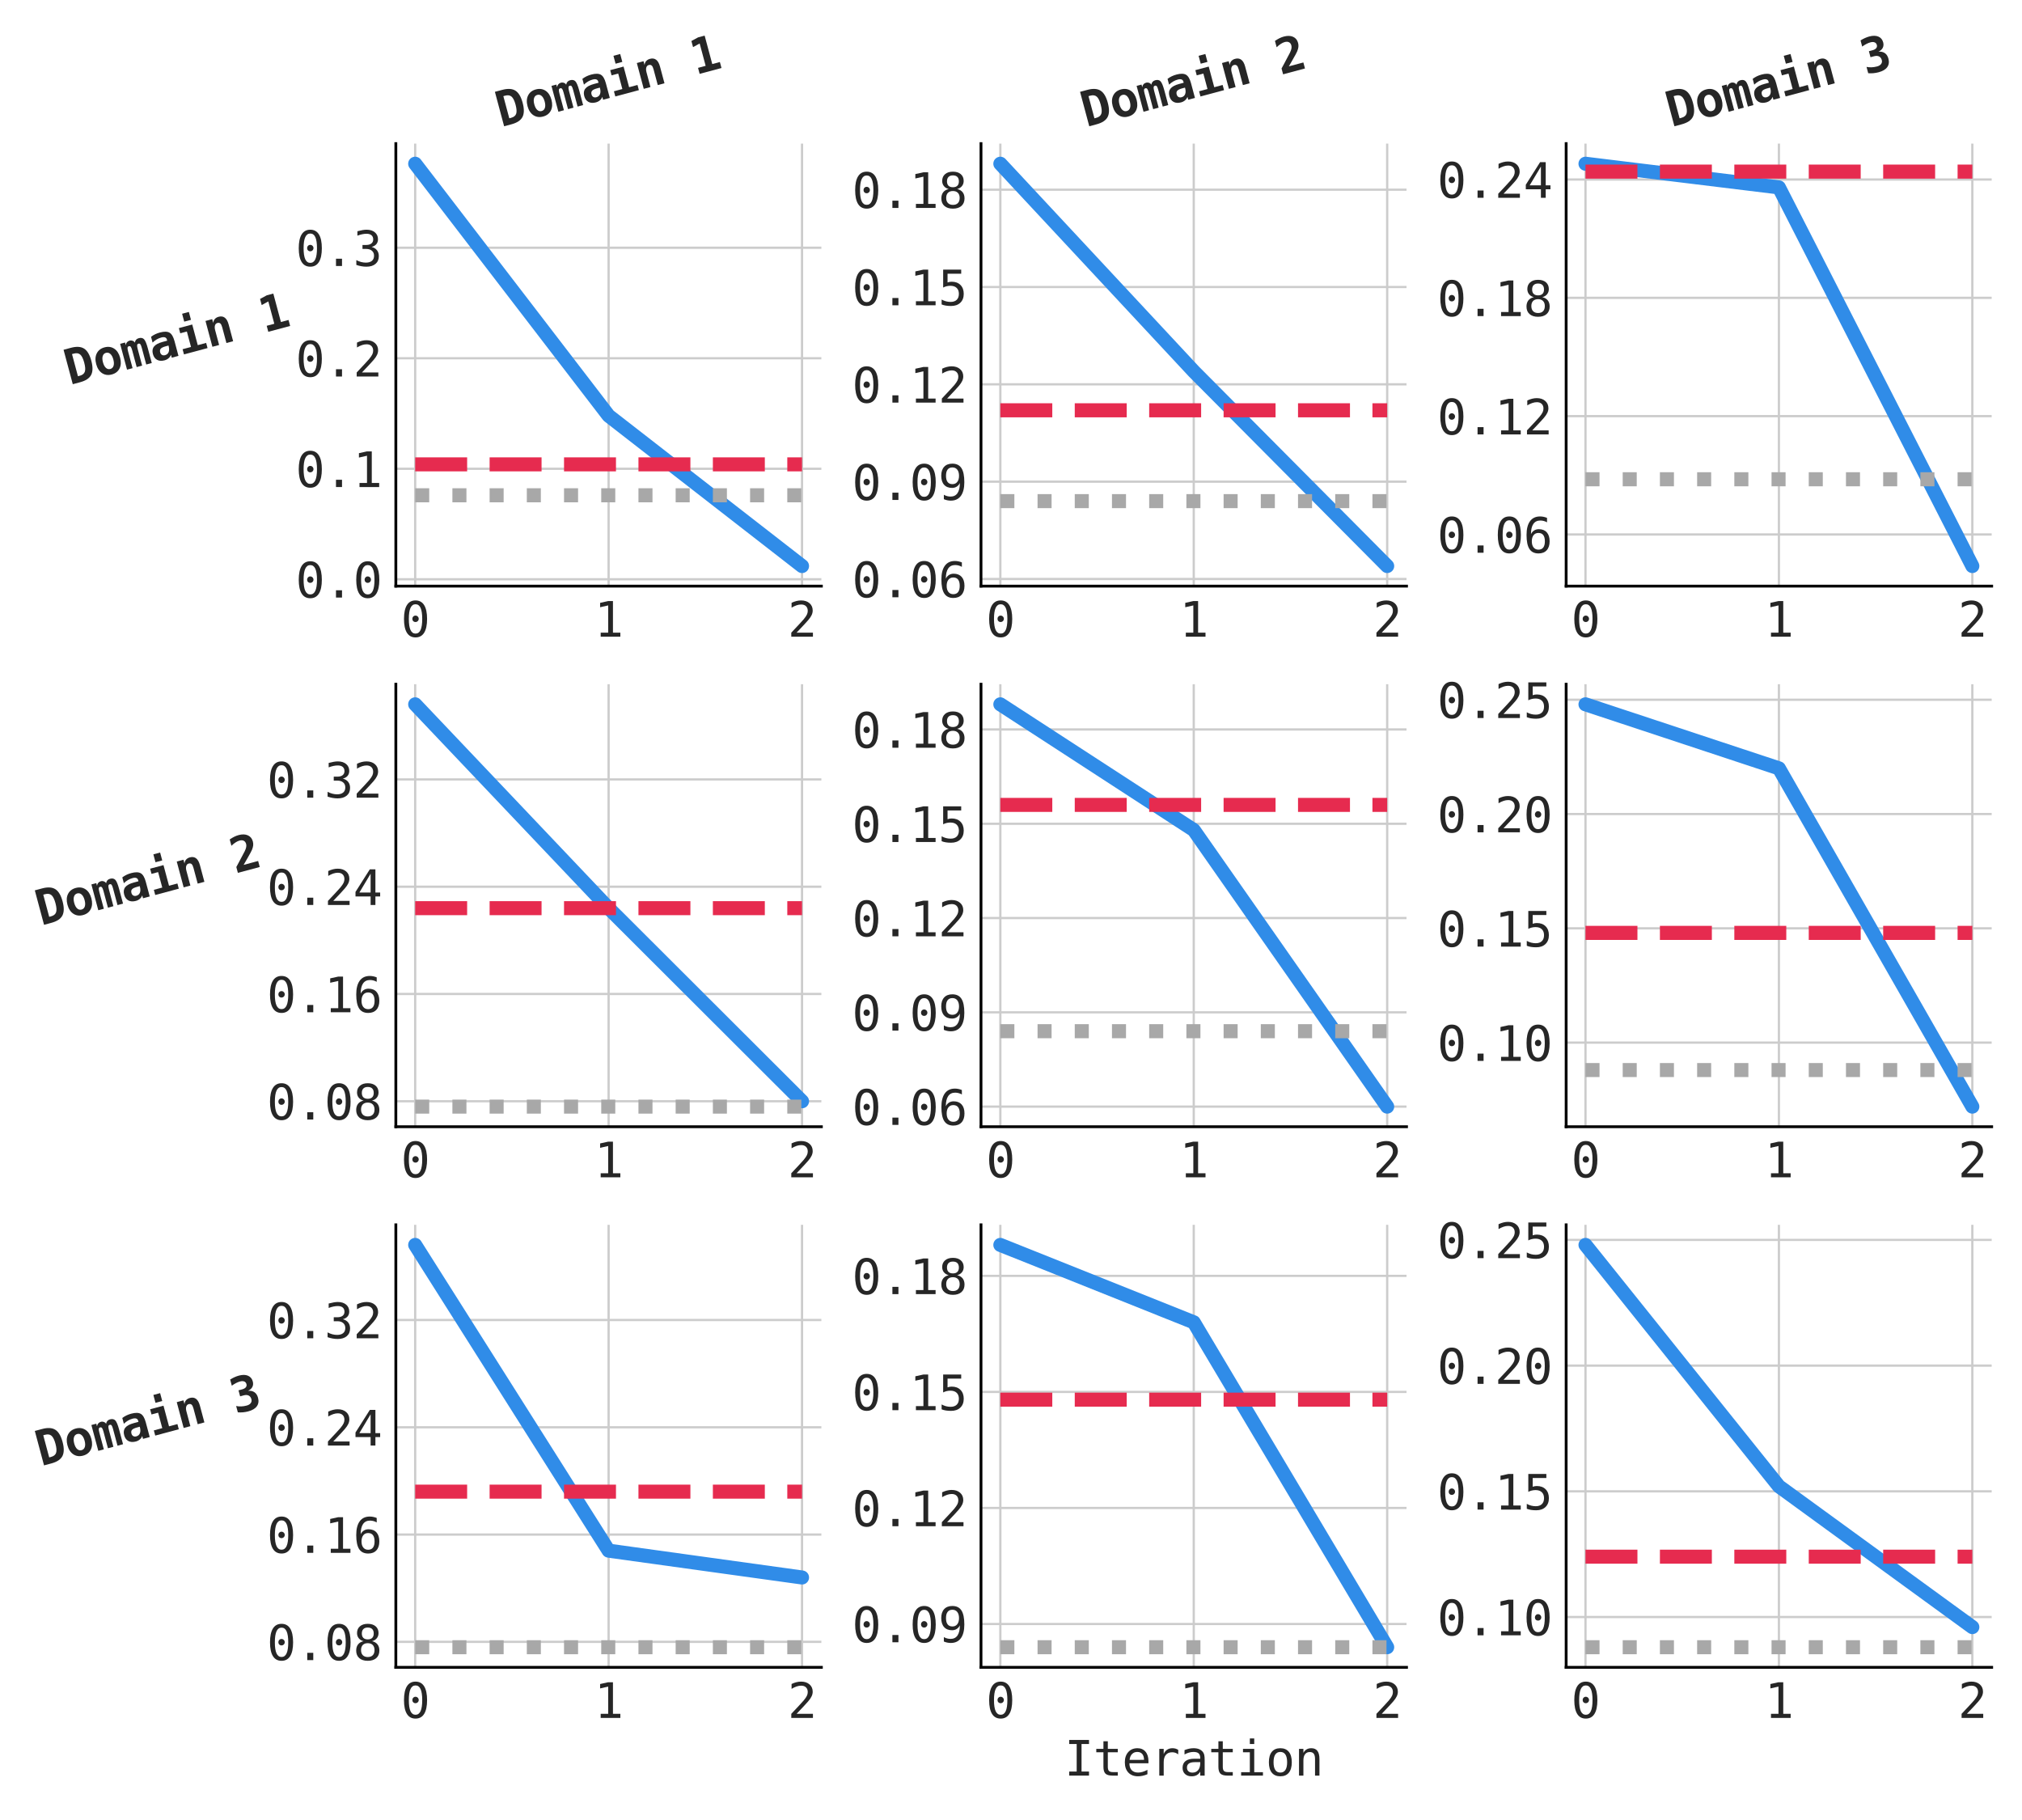 <?xml version="1.0" encoding="utf-8" standalone="no"?>
<!DOCTYPE svg PUBLIC "-//W3C//DTD SVG 1.1//EN"
  "http://www.w3.org/Graphics/SVG/1.1/DTD/svg11.dtd">
<svg xmlns:xlink="http://www.w3.org/1999/xlink" width="720pt" height="648pt" viewBox="0 0 720 648" xmlns="http://www.w3.org/2000/svg" version="1.1">
 <defs>
  <style type="text/css">*{stroke-linejoin: round; stroke-linecap: butt}</style>
 </defs>
 <g id="figure_1">
  <g id="patch_1">
   <path d="M 0 648 
L 720 648 
L 720 0 
L 0 0 
z
" style="fill: #ffffff"/>
  </g>
  <g id="axes_1">
   <g id="patch_2">
    <path d="M 140.954 208.692 
L 292.476 208.692 
L 292.476 51.135 
L 140.954 51.135 
z
" style="fill: #ffffff"/>
   </g>
   <g id="matplotlib.axis_1">
    <g id="xtick_1">
     <g id="line2d_1">
      <path d="M 147.841 208.692 
L 147.841 51.135 
" clip-path="url(#pc3497b8e5c)" style="fill: none; stroke: #cccccc; stroke-width: 0.8; stroke-linecap: round"/>
     </g>
     <g id="line2d_2"/>
     <g id="text_1">
      <!-- 0 -->
      <g style="fill: #262626" transform="translate(142.724 226.7) scale(0.17 -0.17)">
       <defs>
        <path id="DejaVuSansMono-30" d="M 1509 2344 
Q 1509 2516 1629 2641 
Q 1750 2766 1919 2766 
Q 2094 2766 2219 2641 
Q 2344 2516 2344 2344 
Q 2344 2169 2220 2047 
Q 2097 1925 1919 1925 
Q 1744 1925 1626 2044 
Q 1509 2163 1509 2344 
z
M 1925 4250 
Q 1484 4250 1267 3775 
Q 1050 3300 1050 2328 
Q 1050 1359 1267 884 
Q 1484 409 1925 409 
Q 2369 409 2586 884 
Q 2803 1359 2803 2328 
Q 2803 3300 2586 3775 
Q 2369 4250 1925 4250 
z
M 1925 4750 
Q 2672 4750 3055 4137 
Q 3438 3525 3438 2328 
Q 3438 1134 3055 521 
Q 2672 -91 1925 -91 
Q 1178 -91 797 521 
Q 416 1134 416 2328 
Q 416 3525 797 4137 
Q 1178 4750 1925 4750 
z
" transform="scale(0.016)"/>
       </defs>
       <use xlink:href="#DejaVuSansMono-30"/>
      </g>
     </g>
    </g>
    <g id="xtick_2">
     <g id="line2d_3">
      <path d="M 216.715 208.692 
L 216.715 51.135 
" clip-path="url(#pc3497b8e5c)" style="fill: none; stroke: #cccccc; stroke-width: 0.8; stroke-linecap: round"/>
     </g>
     <g id="line2d_4"/>
     <g id="text_2">
      <!-- 1 -->
      <g style="fill: #262626" transform="translate(211.598 226.7) scale(0.17 -0.17)">
       <defs>
        <path id="DejaVuSansMono-31" d="M 844 531 
L 1825 531 
L 1825 4097 
L 769 3859 
L 769 4434 
L 1819 4666 
L 2450 4666 
L 2450 531 
L 3419 531 
L 3419 0 
L 844 0 
L 844 531 
z
" transform="scale(0.016)"/>
       </defs>
       <use xlink:href="#DejaVuSansMono-31"/>
      </g>
     </g>
    </g>
    <g id="xtick_3">
     <g id="line2d_5">
      <path d="M 285.589 208.692 
L 285.589 51.135 
" clip-path="url(#pc3497b8e5c)" style="fill: none; stroke: #cccccc; stroke-width: 0.8; stroke-linecap: round"/>
     </g>
     <g id="line2d_6"/>
     <g id="text_3">
      <!-- 2 -->
      <g style="fill: #262626" transform="translate(280.471 226.7) scale(0.17 -0.17)">
       <defs>
        <path id="DejaVuSansMono-32" d="M 1166 531 
L 3309 531 
L 3309 0 
L 475 0 
L 475 531 
Q 1059 1147 1496 1619 
Q 1934 2091 2100 2284 
Q 2413 2666 2522 2902 
Q 2631 3138 2631 3384 
Q 2631 3775 2401 3997 
Q 2172 4219 1772 4219 
Q 1488 4219 1175 4116 
Q 863 4013 513 3803 
L 513 4441 
Q 834 4594 1145 4672 
Q 1456 4750 1759 4750 
Q 2444 4750 2861 4386 
Q 3278 4022 3278 3431 
Q 3278 3131 3139 2831 
Q 3000 2531 2688 2169 
Q 2513 1966 2180 1606 
Q 1847 1247 1166 531 
z
" transform="scale(0.016)"/>
       </defs>
       <use xlink:href="#DejaVuSansMono-32"/>
      </g>
     </g>
    </g>
   </g>
   <g id="matplotlib.axis_2">
    <g id="ytick_1">
     <g id="line2d_7">
      <path d="M 140.954 206.252 
L 292.476 206.252 
" clip-path="url(#pc3497b8e5c)" style="fill: none; stroke: #cccccc; stroke-width: 0.8; stroke-linecap: round"/>
     </g>
     <g id="line2d_8"/>
     <g id="text_4">
      <!-- 0.0 -->
      <g style="fill: #262626" transform="translate(105.25 212.756) scale(0.17 -0.17)">
       <defs>
        <path id="DejaVuSansMono-2e" d="M 1528 953 
L 2316 953 
L 2316 0 
L 1528 0 
L 1528 953 
z
" transform="scale(0.016)"/>
       </defs>
       <use xlink:href="#DejaVuSansMono-30"/>
       <use xlink:href="#DejaVuSansMono-2e" x="60.205"/>
       <use xlink:href="#DejaVuSansMono-30" x="120.41"/>
      </g>
     </g>
    </g>
    <g id="ytick_2">
     <g id="line2d_9">
      <path d="M 140.954 166.902 
L 292.476 166.902 
" clip-path="url(#pc3497b8e5c)" style="fill: none; stroke: #cccccc; stroke-width: 0.8; stroke-linecap: round"/>
     </g>
     <g id="line2d_10"/>
     <g id="text_5">
      <!-- 0.1 -->
      <g style="fill: #262626" transform="translate(105.25 173.406) scale(0.17 -0.17)">
       <use xlink:href="#DejaVuSansMono-30"/>
       <use xlink:href="#DejaVuSansMono-2e" x="60.205"/>
       <use xlink:href="#DejaVuSansMono-31" x="120.41"/>
      </g>
     </g>
    </g>
    <g id="ytick_3">
     <g id="line2d_11">
      <path d="M 140.954 127.553 
L 292.476 127.553 
" clip-path="url(#pc3497b8e5c)" style="fill: none; stroke: #cccccc; stroke-width: 0.8; stroke-linecap: round"/>
     </g>
     <g id="line2d_12"/>
     <g id="text_6">
      <!-- 0.2 -->
      <g style="fill: #262626" transform="translate(105.25 134.056) scale(0.17 -0.17)">
       <use xlink:href="#DejaVuSansMono-30"/>
       <use xlink:href="#DejaVuSansMono-2e" x="60.205"/>
       <use xlink:href="#DejaVuSansMono-32" x="120.41"/>
      </g>
     </g>
    </g>
    <g id="ytick_4">
     <g id="line2d_13">
      <path d="M 140.954 88.203 
L 292.476 88.203 
" clip-path="url(#pc3497b8e5c)" style="fill: none; stroke: #cccccc; stroke-width: 0.8; stroke-linecap: round"/>
     </g>
     <g id="line2d_14"/>
     <g id="text_7">
      <!-- 0.3 -->
      <g style="fill: #262626" transform="translate(105.25 94.706) scale(0.17 -0.17)">
       <defs>
        <path id="DejaVuSansMono-33" d="M 2425 2497 
Q 2884 2375 3128 2064 
Q 3372 1753 3372 1288 
Q 3372 644 2939 276 
Q 2506 -91 1741 -91 
Q 1419 -91 1084 -31 
Q 750 28 428 141 
L 428 769 
Q 747 603 1056 522 
Q 1366 441 1672 441 
Q 2191 441 2469 675 
Q 2747 909 2747 1350 
Q 2747 1756 2469 1995 
Q 2191 2234 1716 2234 
L 1234 2234 
L 1234 2753 
L 1716 2753 
Q 2150 2753 2394 2943 
Q 2638 3134 2638 3475 
Q 2638 3834 2411 4026 
Q 2184 4219 1766 4219 
Q 1488 4219 1191 4156 
Q 894 4094 569 3969 
L 569 4550 
Q 947 4650 1242 4700 
Q 1538 4750 1766 4750 
Q 2447 4750 2855 4408 
Q 3263 4066 3263 3500 
Q 3263 3116 3048 2859 
Q 2834 2603 2425 2497 
z
" transform="scale(0.016)"/>
       </defs>
       <use xlink:href="#DejaVuSansMono-30"/>
       <use xlink:href="#DejaVuSansMono-2e" x="60.205"/>
       <use xlink:href="#DejaVuSansMono-33" x="120.41"/>
      </g>
     </g>
    </g>
    <g id="text_8">
     <!-- Domain 1 -->
     <g style="fill: #262626" transform="translate(24.792 137.094) rotate(-15) scale(0.17 -0.17)">
      <defs>
       <path id="DejaVuSansMono-Bold-44" d="M 1350 3834 
L 1350 831 
L 1600 831 
Q 2144 831 2375 1173 
Q 2606 1516 2606 2338 
Q 2606 3153 2375 3493 
Q 2144 3834 1600 3834 
L 1350 3834 
z
M 428 4666 
L 1416 4666 
Q 2559 4666 3062 4120 
Q 3566 3575 3566 2338 
Q 3566 1097 3062 548 
Q 2559 0 1416 0 
L 428 0 
L 428 4666 
z
" transform="scale(0.016)"/>
       <path id="DejaVuSansMono-Bold-6f" d="M 1925 2841 
Q 1597 2841 1409 2552 
Q 1222 2263 1222 1747 
Q 1222 1231 1409 942 
Q 1597 653 1925 653 
Q 2256 653 2443 942 
Q 2631 1231 2631 1747 
Q 2631 2263 2443 2552 
Q 2256 2841 1925 2841 
z
M 306 1747 
Q 306 2594 745 3089 
Q 1184 3584 1925 3584 
Q 2669 3584 3108 3089 
Q 3547 2594 3547 1747 
Q 3547 900 3108 404 
Q 2669 -91 1925 -91 
Q 1184 -91 745 404 
Q 306 900 306 1747 
z
" transform="scale(0.016)"/>
       <path id="DejaVuSansMono-Bold-6d" d="M 2156 3150 
Q 2259 3372 2418 3478 
Q 2578 3584 2809 3584 
Q 3263 3584 3436 3271 
Q 3609 2959 3609 1972 
L 3609 0 
L 2859 0 
L 2859 2247 
Q 2859 2638 2800 2769 
Q 2741 2900 2584 2900 
Q 2428 2900 2365 2765 
Q 2303 2631 2303 2247 
L 2303 0 
L 1563 0 
L 1563 2247 
Q 1563 2631 1500 2765 
Q 1438 2900 1281 2900 
Q 1125 2900 1065 2769 
Q 1006 2638 1006 2247 
L 1006 0 
L 256 0 
L 256 3500 
L 922 3500 
L 922 3138 
Q 1000 3344 1172 3464 
Q 1344 3584 1556 3584 
Q 1769 3584 1944 3457 
Q 2119 3331 2156 3150 
z
" transform="scale(0.016)"/>
       <path id="DejaVuSansMono-Bold-61" d="M 2188 1644 
Q 1675 1644 1472 1512 
Q 1269 1381 1269 1063 
Q 1269 825 1409 684 
Q 1550 544 1791 544 
Q 2153 544 2353 817 
Q 2553 1091 2553 1581 
L 2553 1644 
L 2188 1644 
z
M 3463 1997 
L 3463 0 
L 2553 0 
L 2553 391 
Q 2388 159 2128 34 
Q 1869 -91 1556 -91 
Q 959 -91 626 225 
Q 294 541 294 1106 
Q 294 1719 691 2011 
Q 1088 2303 1919 2303 
L 2553 2303 
L 2553 2456 
Q 2553 2678 2392 2792 
Q 2231 2906 1919 2906 
Q 1591 2906 1283 2823 
Q 975 2741 641 2559 
L 641 3341 
Q 944 3466 1256 3525 
Q 1569 3584 1919 3584 
Q 2772 3584 3117 3237 
Q 3463 2891 3463 1997 
z
" transform="scale(0.016)"/>
       <path id="DejaVuSansMono-Bold-69" d="M 691 3500 
L 2503 3500 
L 2503 703 
L 3641 703 
L 3641 0 
L 447 0 
L 447 703 
L 1588 703 
L 1588 2797 
L 691 2797 
L 691 3500 
z
M 1588 5203 
L 2503 5203 
L 2503 4134 
L 1588 4134 
L 1588 5203 
z
" transform="scale(0.016)"/>
       <path id="DejaVuSansMono-Bold-6e" d="M 3347 2272 
L 3347 0 
L 2438 0 
L 2438 2131 
Q 2438 2513 2330 2677 
Q 2222 2841 1978 2841 
Q 1731 2841 1589 2619 
Q 1447 2397 1447 2003 
L 1447 0 
L 538 0 
L 538 3500 
L 1447 3500 
L 1447 2975 
Q 1544 3266 1778 3425 
Q 2013 3584 2344 3584 
Q 2841 3584 3094 3254 
Q 3347 2925 3347 2272 
z
" transform="scale(0.016)"/>
       <path id="DejaVuSansMono-Bold-20" transform="scale(0.016)"/>
       <path id="DejaVuSansMono-Bold-31" d="M 588 813 
L 1619 813 
L 1619 3841 
L 659 3603 
L 659 4434 
L 1625 4666 
L 2516 4666 
L 2516 813 
L 3547 813 
L 3547 0 
L 588 0 
L 588 813 
z
" transform="scale(0.016)"/>
      </defs>
      <use xlink:href="#DejaVuSansMono-Bold-44"/>
      <use xlink:href="#DejaVuSansMono-Bold-6f" x="60.205"/>
      <use xlink:href="#DejaVuSansMono-Bold-6d" x="120.41"/>
      <use xlink:href="#DejaVuSansMono-Bold-61" x="180.615"/>
      <use xlink:href="#DejaVuSansMono-Bold-69" x="240.82"/>
      <use xlink:href="#DejaVuSansMono-Bold-6e" x="301.025"/>
      <use xlink:href="#DejaVuSansMono-Bold-20" x="361.23"/>
      <use xlink:href="#DejaVuSansMono-Bold-31" x="421.436"/>
     </g>
    </g>
   </g>
   <g id="line2d_15">
    <path d="M 147.841 58.297 
L 216.715 148.014 
L 285.589 201.53 
" clip-path="url(#pc3497b8e5c)" style="fill: none; stroke: #308ce8; stroke-width: 5; stroke-linecap: round"/>
   </g>
   <g id="line2d_16">
    <path d="M 147.841 165.328 
L 216.715 165.328 
L 285.589 165.328 
" clip-path="url(#pc3497b8e5c)" style="fill: none; stroke-dasharray: 18.5,8; stroke-dashoffset: 0; stroke: #e62b4f; stroke-width: 5"/>
   </g>
   <g id="line2d_17">
    <path d="M 147.841 176.346 
L 216.715 176.346 
L 285.589 176.346 
" clip-path="url(#pc3497b8e5c)" style="fill: none; stroke-dasharray: 5,8.25; stroke-dashoffset: 0; stroke: #a8a8a8; stroke-width: 5"/>
   </g>
   <g id="patch_3">
    <path d="M 140.954 208.692 
L 140.954 51.135 
" style="fill: none; stroke: #000000; stroke-linejoin: miter; stroke-linecap: square"/>
   </g>
   <g id="patch_4">
    <path d="M 140.954 208.692 
L 292.476 208.692 
" style="fill: none; stroke: #000000; stroke-linejoin: miter; stroke-linecap: square"/>
   </g>
   <g id="text_9">
    <!-- Domain 1 -->
    <g style="fill: #262626" transform="translate(178.386 45.256) rotate(-15) scale(0.17 -0.17)">
     <use xlink:href="#DejaVuSansMono-Bold-44"/>
     <use xlink:href="#DejaVuSansMono-Bold-6f" x="60.205"/>
     <use xlink:href="#DejaVuSansMono-Bold-6d" x="120.41"/>
     <use xlink:href="#DejaVuSansMono-Bold-61" x="180.615"/>
     <use xlink:href="#DejaVuSansMono-Bold-69" x="240.82"/>
     <use xlink:href="#DejaVuSansMono-Bold-6e" x="301.025"/>
     <use xlink:href="#DejaVuSansMono-Bold-20" x="361.23"/>
     <use xlink:href="#DejaVuSansMono-Bold-31" x="421.436"/>
    </g>
   </g>
  </g>
  <g id="axes_2">
   <g id="patch_5">
    <path d="M 349.316 208.692 
L 500.838 208.692 
L 500.838 51.135 
L 349.316 51.135 
z
" style="fill: #ffffff"/>
   </g>
   <g id="matplotlib.axis_3">
    <g id="xtick_4">
     <g id="line2d_18">
      <path d="M 356.203 208.692 
L 356.203 51.135 
" clip-path="url(#p6aba1b0019)" style="fill: none; stroke: #cccccc; stroke-width: 0.8; stroke-linecap: round"/>
     </g>
     <g id="line2d_19"/>
     <g id="text_10">
      <!-- 0 -->
      <g style="fill: #262626" transform="translate(351.086 226.7) scale(0.17 -0.17)">
       <use xlink:href="#DejaVuSansMono-30"/>
      </g>
     </g>
    </g>
    <g id="xtick_5">
     <g id="line2d_20">
      <path d="M 425.077 208.692 
L 425.077 51.135 
" clip-path="url(#p6aba1b0019)" style="fill: none; stroke: #cccccc; stroke-width: 0.8; stroke-linecap: round"/>
     </g>
     <g id="line2d_21"/>
     <g id="text_11">
      <!-- 1 -->
      <g style="fill: #262626" transform="translate(419.96 226.7) scale(0.17 -0.17)">
       <use xlink:href="#DejaVuSansMono-31"/>
      </g>
     </g>
    </g>
    <g id="xtick_6">
     <g id="line2d_22">
      <path d="M 493.951 208.692 
L 493.951 51.135 
" clip-path="url(#p6aba1b0019)" style="fill: none; stroke: #cccccc; stroke-width: 0.8; stroke-linecap: round"/>
     </g>
     <g id="line2d_23"/>
     <g id="text_12">
      <!-- 2 -->
      <g style="fill: #262626" transform="translate(488.833 226.7) scale(0.17 -0.17)">
       <use xlink:href="#DejaVuSansMono-32"/>
      </g>
     </g>
    </g>
   </g>
   <g id="matplotlib.axis_4">
    <g id="ytick_5">
     <g id="line2d_24">
      <path d="M 349.316 206.151 
L 500.838 206.151 
" clip-path="url(#p6aba1b0019)" style="fill: none; stroke: #cccccc; stroke-width: 0.8; stroke-linecap: round"/>
     </g>
     <g id="line2d_25"/>
     <g id="text_13">
      <!-- 0.06 -->
      <g style="fill: #262626" transform="translate(303.378 212.655) scale(0.17 -0.17)">
       <defs>
        <path id="DejaVuSansMono-36" d="M 3097 4563 
L 3097 3981 
Q 2900 4097 2678 4158 
Q 2456 4219 2216 4219 
Q 1616 4219 1306 3767 
Q 997 3316 997 2438 
Q 1147 2750 1412 2917 
Q 1678 3084 2022 3084 
Q 2697 3084 3067 2670 
Q 3438 2256 3438 1497 
Q 3438 741 3056 325 
Q 2675 -91 1984 -91 
Q 1172 -91 794 492 
Q 416 1075 416 2328 
Q 416 3509 870 4129 
Q 1325 4750 2188 4750 
Q 2419 4750 2650 4701 
Q 2881 4653 3097 4563 
z
M 1972 2591 
Q 1569 2591 1337 2300 
Q 1106 2009 1106 1497 
Q 1106 984 1337 693 
Q 1569 403 1972 403 
Q 2391 403 2603 679 
Q 2816 956 2816 1497 
Q 2816 2041 2603 2316 
Q 2391 2591 1972 2591 
z
" transform="scale(0.016)"/>
       </defs>
       <use xlink:href="#DejaVuSansMono-30"/>
       <use xlink:href="#DejaVuSansMono-2e" x="60.205"/>
       <use xlink:href="#DejaVuSansMono-30" x="120.41"/>
       <use xlink:href="#DejaVuSansMono-36" x="180.615"/>
      </g>
     </g>
    </g>
    <g id="ytick_6">
     <g id="line2d_26">
      <path d="M 349.316 171.497 
L 500.838 171.497 
" clip-path="url(#p6aba1b0019)" style="fill: none; stroke: #cccccc; stroke-width: 0.8; stroke-linecap: round"/>
     </g>
     <g id="line2d_27"/>
     <g id="text_14">
      <!-- 0.09 -->
      <g style="fill: #262626" transform="translate(303.378 178.001) scale(0.17 -0.17)">
       <defs>
        <path id="DejaVuSansMono-39" d="M 1863 2069 
Q 2266 2069 2495 2359 
Q 2725 2650 2725 3163 
Q 2725 3675 2495 3965 
Q 2266 4256 1863 4256 
Q 1444 4256 1231 3979 
Q 1019 3703 1019 3163 
Q 1019 2619 1230 2344 
Q 1441 2069 1863 2069 
z
M 738 97 
L 738 678 
Q 934 563 1156 502 
Q 1378 441 1619 441 
Q 2219 441 2526 892 
Q 2834 1344 2834 2222 
Q 2688 1909 2422 1742 
Q 2156 1575 1813 1575 
Q 1138 1575 767 1990 
Q 397 2406 397 3169 
Q 397 3922 776 4336 
Q 1156 4750 1850 4750 
Q 2663 4750 3041 4165 
Q 3419 3581 3419 2328 
Q 3419 1150 2964 529 
Q 2509 -91 1644 -91 
Q 1416 -91 1184 -42 
Q 953 6 738 97 
z
" transform="scale(0.016)"/>
       </defs>
       <use xlink:href="#DejaVuSansMono-30"/>
       <use xlink:href="#DejaVuSansMono-2e" x="60.205"/>
       <use xlink:href="#DejaVuSansMono-30" x="120.41"/>
       <use xlink:href="#DejaVuSansMono-39" x="180.615"/>
      </g>
     </g>
    </g>
    <g id="ytick_7">
     <g id="line2d_28">
      <path d="M 349.316 136.844 
L 500.838 136.844 
" clip-path="url(#p6aba1b0019)" style="fill: none; stroke: #cccccc; stroke-width: 0.8; stroke-linecap: round"/>
     </g>
     <g id="line2d_29"/>
     <g id="text_15">
      <!-- 0.12 -->
      <g style="fill: #262626" transform="translate(303.378 143.348) scale(0.17 -0.17)">
       <use xlink:href="#DejaVuSansMono-30"/>
       <use xlink:href="#DejaVuSansMono-2e" x="60.205"/>
       <use xlink:href="#DejaVuSansMono-31" x="120.41"/>
       <use xlink:href="#DejaVuSansMono-32" x="180.615"/>
      </g>
     </g>
    </g>
    <g id="ytick_8">
     <g id="line2d_30">
      <path d="M 349.316 102.191 
L 500.838 102.191 
" clip-path="url(#p6aba1b0019)" style="fill: none; stroke: #cccccc; stroke-width: 0.8; stroke-linecap: round"/>
     </g>
     <g id="line2d_31"/>
     <g id="text_16">
      <!-- 0.15 -->
      <g style="fill: #262626" transform="translate(303.378 108.695) scale(0.17 -0.17)">
       <defs>
        <path id="DejaVuSansMono-35" d="M 647 4666 
L 3009 4666 
L 3009 4134 
L 1222 4134 
L 1222 2988 
Q 1356 3038 1492 3061 
Q 1628 3084 1766 3084 
Q 2491 3084 2916 2656 
Q 3341 2228 3341 1497 
Q 3341 759 2895 334 
Q 2450 -91 1678 -91 
Q 1306 -91 998 -41 
Q 691 9 447 109 
L 447 750 
Q 734 594 1025 517 
Q 1316 441 1619 441 
Q 2141 441 2423 716 
Q 2706 991 2706 1497 
Q 2706 1997 2414 2275 
Q 2122 2553 1600 2553 
Q 1347 2553 1106 2495 
Q 866 2438 647 2322 
L 647 4666 
z
" transform="scale(0.016)"/>
       </defs>
       <use xlink:href="#DejaVuSansMono-30"/>
       <use xlink:href="#DejaVuSansMono-2e" x="60.205"/>
       <use xlink:href="#DejaVuSansMono-31" x="120.41"/>
       <use xlink:href="#DejaVuSansMono-35" x="180.615"/>
      </g>
     </g>
    </g>
    <g id="ytick_9">
     <g id="line2d_32">
      <path d="M 349.316 67.538 
L 500.838 67.538 
" clip-path="url(#p6aba1b0019)" style="fill: none; stroke: #cccccc; stroke-width: 0.8; stroke-linecap: round"/>
     </g>
     <g id="line2d_33"/>
     <g id="text_17">
      <!-- 0.18 -->
      <g style="fill: #262626" transform="translate(303.378 74.041) scale(0.17 -0.17)">
       <defs>
        <path id="DejaVuSansMono-38" d="M 1925 2216 
Q 1503 2216 1273 1980 
Q 1044 1744 1044 1313 
Q 1044 881 1276 642 
Q 1509 403 1925 403 
Q 2350 403 2579 639 
Q 2809 875 2809 1313 
Q 2809 1741 2576 1978 
Q 2344 2216 1925 2216 
z
M 1375 2478 
Q 972 2581 745 2862 
Q 519 3144 519 3541 
Q 519 4097 897 4423 
Q 1275 4750 1925 4750 
Q 2578 4750 2956 4423 
Q 3334 4097 3334 3541 
Q 3334 3144 3107 2862 
Q 2881 2581 2478 2478 
Q 2947 2375 3195 2062 
Q 3444 1750 3444 1253 
Q 3444 622 3041 265 
Q 2638 -91 1925 -91 
Q 1213 -91 811 264 
Q 409 619 409 1247 
Q 409 1747 657 2061 
Q 906 2375 1375 2478 
z
M 1147 3481 
Q 1147 3106 1347 2909 
Q 1547 2713 1925 2713 
Q 2306 2713 2506 2909 
Q 2706 3106 2706 3481 
Q 2706 3863 2507 4063 
Q 2309 4263 1925 4263 
Q 1547 4263 1347 4061 
Q 1147 3859 1147 3481 
z
" transform="scale(0.016)"/>
       </defs>
       <use xlink:href="#DejaVuSansMono-30"/>
       <use xlink:href="#DejaVuSansMono-2e" x="60.205"/>
       <use xlink:href="#DejaVuSansMono-31" x="120.41"/>
       <use xlink:href="#DejaVuSansMono-38" x="180.615"/>
      </g>
     </g>
    </g>
   </g>
   <g id="line2d_34">
    <path d="M 356.203 58.297 
L 425.077 132.224 
L 493.951 201.53 
" clip-path="url(#p6aba1b0019)" style="fill: none; stroke: #308ce8; stroke-width: 5; stroke-linecap: round"/>
   </g>
   <g id="line2d_35">
    <path d="M 356.203 146.085 
L 425.077 146.085 
L 493.951 146.085 
" clip-path="url(#p6aba1b0019)" style="fill: none; stroke-dasharray: 18.5,8; stroke-dashoffset: 0; stroke: #e62b4f; stroke-width: 5"/>
   </g>
   <g id="line2d_36">
    <path d="M 356.203 178.428 
L 425.077 178.428 
L 493.951 178.428 
" clip-path="url(#p6aba1b0019)" style="fill: none; stroke-dasharray: 5,8.25; stroke-dashoffset: 0; stroke: #a8a8a8; stroke-width: 5"/>
   </g>
   <g id="patch_6">
    <path d="M 349.316 208.692 
L 349.316 51.135 
" style="fill: none; stroke: #000000; stroke-linejoin: miter; stroke-linecap: square"/>
   </g>
   <g id="patch_7">
    <path d="M 349.316 208.692 
L 500.838 208.692 
" style="fill: none; stroke: #000000; stroke-linejoin: miter; stroke-linecap: square"/>
   </g>
   <g id="text_18">
    <!-- Domain 2 -->
    <g style="fill: #262626" transform="translate(386.748 45.256) rotate(-15) scale(0.17 -0.17)">
     <defs>
      <path id="DejaVuSansMono-Bold-32" d="M 1356 813 
L 3322 813 
L 3322 0 
L 359 0 
L 359 788 
L 859 1319 
Q 1750 2266 1941 2484 
Q 2175 2753 2278 2961 
Q 2381 3169 2381 3372 
Q 2381 3684 2192 3854 
Q 2003 4025 1656 4025 
Q 1409 4025 1101 3926 
Q 794 3828 459 3641 
L 459 4500 
Q 794 4622 1114 4686 
Q 1434 4750 1728 4750 
Q 2469 4750 2892 4404 
Q 3316 4059 3316 3463 
Q 3316 3188 3223 2947 
Q 3131 2706 2906 2413 
Q 2741 2200 1997 1456 
Q 1594 1053 1356 813 
z
" transform="scale(0.016)"/>
     </defs>
     <use xlink:href="#DejaVuSansMono-Bold-44"/>
     <use xlink:href="#DejaVuSansMono-Bold-6f" x="60.205"/>
     <use xlink:href="#DejaVuSansMono-Bold-6d" x="120.41"/>
     <use xlink:href="#DejaVuSansMono-Bold-61" x="180.615"/>
     <use xlink:href="#DejaVuSansMono-Bold-69" x="240.82"/>
     <use xlink:href="#DejaVuSansMono-Bold-6e" x="301.025"/>
     <use xlink:href="#DejaVuSansMono-Bold-20" x="361.23"/>
     <use xlink:href="#DejaVuSansMono-Bold-32" x="421.436"/>
    </g>
   </g>
  </g>
  <g id="axes_3">
   <g id="patch_8">
    <path d="M 557.678 208.692 
L 709.2 208.692 
L 709.2 51.135 
L 557.678 51.135 
z
" style="fill: #ffffff"/>
   </g>
   <g id="matplotlib.axis_5">
    <g id="xtick_7">
     <g id="line2d_37">
      <path d="M 564.565 208.692 
L 564.565 51.135 
" clip-path="url(#p9959a7f63a)" style="fill: none; stroke: #cccccc; stroke-width: 0.8; stroke-linecap: round"/>
     </g>
     <g id="line2d_38"/>
     <g id="text_19">
      <!-- 0 -->
      <g style="fill: #262626" transform="translate(559.448 226.7) scale(0.17 -0.17)">
       <use xlink:href="#DejaVuSansMono-30"/>
      </g>
     </g>
    </g>
    <g id="xtick_8">
     <g id="line2d_39">
      <path d="M 633.439 208.692 
L 633.439 51.135 
" clip-path="url(#p9959a7f63a)" style="fill: none; stroke: #cccccc; stroke-width: 0.8; stroke-linecap: round"/>
     </g>
     <g id="line2d_40"/>
     <g id="text_20">
      <!-- 1 -->
      <g style="fill: #262626" transform="translate(628.322 226.7) scale(0.17 -0.17)">
       <use xlink:href="#DejaVuSansMono-31"/>
      </g>
     </g>
    </g>
    <g id="xtick_9">
     <g id="line2d_41">
      <path d="M 702.313 208.692 
L 702.313 51.135 
" clip-path="url(#p9959a7f63a)" style="fill: none; stroke: #cccccc; stroke-width: 0.8; stroke-linecap: round"/>
     </g>
     <g id="line2d_42"/>
     <g id="text_21">
      <!-- 2 -->
      <g style="fill: #262626" transform="translate(697.195 226.7) scale(0.17 -0.17)">
       <use xlink:href="#DejaVuSansMono-32"/>
      </g>
     </g>
    </g>
   </g>
   <g id="matplotlib.axis_6">
    <g id="ytick_10">
     <g id="line2d_43">
      <path d="M 557.678 190.296 
L 709.2 190.296 
" clip-path="url(#p9959a7f63a)" style="fill: none; stroke: #cccccc; stroke-width: 0.8; stroke-linecap: round"/>
     </g>
     <g id="line2d_44"/>
     <g id="text_22">
      <!-- 0.06 -->
      <g style="fill: #262626" transform="translate(511.74 196.8) scale(0.17 -0.17)">
       <use xlink:href="#DejaVuSansMono-30"/>
       <use xlink:href="#DejaVuSansMono-2e" x="60.205"/>
       <use xlink:href="#DejaVuSansMono-30" x="120.41"/>
       <use xlink:href="#DejaVuSansMono-36" x="180.615"/>
      </g>
     </g>
    </g>
    <g id="ytick_11">
     <g id="line2d_45">
      <path d="M 557.678 148.169 
L 709.2 148.169 
" clip-path="url(#p9959a7f63a)" style="fill: none; stroke: #cccccc; stroke-width: 0.8; stroke-linecap: round"/>
     </g>
     <g id="line2d_46"/>
     <g id="text_23">
      <!-- 0.12 -->
      <g style="fill: #262626" transform="translate(511.74 154.673) scale(0.17 -0.17)">
       <use xlink:href="#DejaVuSansMono-30"/>
       <use xlink:href="#DejaVuSansMono-2e" x="60.205"/>
       <use xlink:href="#DejaVuSansMono-31" x="120.41"/>
       <use xlink:href="#DejaVuSansMono-32" x="180.615"/>
      </g>
     </g>
    </g>
    <g id="ytick_12">
     <g id="line2d_47">
      <path d="M 557.678 106.041 
L 709.2 106.041 
" clip-path="url(#p9959a7f63a)" style="fill: none; stroke: #cccccc; stroke-width: 0.8; stroke-linecap: round"/>
     </g>
     <g id="line2d_48"/>
     <g id="text_24">
      <!-- 0.18 -->
      <g style="fill: #262626" transform="translate(511.74 112.545) scale(0.17 -0.17)">
       <use xlink:href="#DejaVuSansMono-30"/>
       <use xlink:href="#DejaVuSansMono-2e" x="60.205"/>
       <use xlink:href="#DejaVuSansMono-31" x="120.41"/>
       <use xlink:href="#DejaVuSansMono-38" x="180.615"/>
      </g>
     </g>
    </g>
    <g id="ytick_13">
     <g id="line2d_49">
      <path d="M 557.678 63.914 
L 709.2 63.914 
" clip-path="url(#p9959a7f63a)" style="fill: none; stroke: #cccccc; stroke-width: 0.8; stroke-linecap: round"/>
     </g>
     <g id="line2d_50"/>
     <g id="text_25">
      <!-- 0.24 -->
      <g style="fill: #262626" transform="translate(511.74 70.418) scale(0.17 -0.17)">
       <defs>
        <path id="DejaVuSansMono-34" d="M 2297 4091 
L 825 1625 
L 2297 1625 
L 2297 4091 
z
M 2194 4666 
L 2925 4666 
L 2925 1625 
L 3547 1625 
L 3547 1113 
L 2925 1113 
L 2925 0 
L 2297 0 
L 2297 1113 
L 319 1113 
L 319 1709 
L 2194 4666 
z
" transform="scale(0.016)"/>
       </defs>
       <use xlink:href="#DejaVuSansMono-30"/>
       <use xlink:href="#DejaVuSansMono-2e" x="60.205"/>
       <use xlink:href="#DejaVuSansMono-32" x="120.41"/>
       <use xlink:href="#DejaVuSansMono-34" x="180.615"/>
      </g>
     </g>
    </g>
   </g>
   <g id="line2d_51">
    <path d="M 564.565 58.297 
L 633.439 66.722 
L 702.313 201.53 
" clip-path="url(#p9959a7f63a)" style="fill: none; stroke: #308ce8; stroke-width: 5; stroke-linecap: round"/>
   </g>
   <g id="line2d_52">
    <path d="M 564.565 61.105 
L 633.439 61.105 
L 702.313 61.105 
" clip-path="url(#p9959a7f63a)" style="fill: none; stroke-dasharray: 18.5,8; stroke-dashoffset: 0; stroke: #e62b4f; stroke-width: 5"/>
   </g>
   <g id="line2d_53">
    <path d="M 564.565 170.637 
L 633.439 170.637 
L 702.313 170.637 
" clip-path="url(#p9959a7f63a)" style="fill: none; stroke-dasharray: 5,8.25; stroke-dashoffset: 0; stroke: #a8a8a8; stroke-width: 5"/>
   </g>
   <g id="patch_9">
    <path d="M 557.678 208.692 
L 557.678 51.135 
" style="fill: none; stroke: #000000; stroke-linejoin: miter; stroke-linecap: square"/>
   </g>
   <g id="patch_10">
    <path d="M 557.678 208.692 
L 709.2 208.692 
" style="fill: none; stroke: #000000; stroke-linejoin: miter; stroke-linecap: square"/>
   </g>
   <g id="text_26">
    <!-- Domain 3 -->
    <g style="fill: #262626" transform="translate(595.11 45.256) rotate(-15) scale(0.17 -0.17)">
     <defs>
      <path id="DejaVuSansMono-Bold-33" d="M 1716 2088 
L 1222 2088 
L 1222 2900 
L 1716 2900 
Q 2059 2900 2248 3036 
Q 2438 3172 2438 3419 
Q 2438 3678 2248 3823 
Q 2059 3969 1716 3969 
Q 1453 3969 1153 3903 
Q 853 3838 531 3713 
L 531 4550 
Q 853 4647 1165 4698 
Q 1478 4750 1766 4750 
Q 2503 4750 2915 4428 
Q 3328 4106 3328 3541 
Q 3328 3125 3090 2861 
Q 2853 2597 2413 2516 
Q 2913 2428 3175 2117 
Q 3438 1806 3438 1300 
Q 3438 622 3003 265 
Q 2569 -91 1741 -91 
Q 1388 -91 1045 -31 
Q 703 28 391 141 
L 391 997 
Q 684 850 1025 773 
Q 1366 697 1741 697 
Q 2116 697 2334 870 
Q 2553 1044 2553 1338 
Q 2553 1697 2334 1892 
Q 2116 2088 1716 2088 
z
" transform="scale(0.016)"/>
     </defs>
     <use xlink:href="#DejaVuSansMono-Bold-44"/>
     <use xlink:href="#DejaVuSansMono-Bold-6f" x="60.205"/>
     <use xlink:href="#DejaVuSansMono-Bold-6d" x="120.41"/>
     <use xlink:href="#DejaVuSansMono-Bold-61" x="180.615"/>
     <use xlink:href="#DejaVuSansMono-Bold-69" x="240.82"/>
     <use xlink:href="#DejaVuSansMono-Bold-6e" x="301.025"/>
     <use xlink:href="#DejaVuSansMono-Bold-20" x="361.23"/>
     <use xlink:href="#DejaVuSansMono-Bold-33" x="421.436"/>
    </g>
   </g>
  </g>
  <g id="axes_4">
   <g id="patch_11">
    <path d="M 140.954 401.166 
L 292.476 401.166 
L 292.476 243.609 
L 140.954 243.609 
z
" style="fill: #ffffff"/>
   </g>
   <g id="matplotlib.axis_7">
    <g id="xtick_10">
     <g id="line2d_54">
      <path d="M 147.841 401.166 
L 147.841 243.609 
" clip-path="url(#pc3c5294ad8)" style="fill: none; stroke: #cccccc; stroke-width: 0.8; stroke-linecap: round"/>
     </g>
     <g id="line2d_55"/>
     <g id="text_27">
      <!-- 0 -->
      <g style="fill: #262626" transform="translate(142.724 419.174) scale(0.17 -0.17)">
       <use xlink:href="#DejaVuSansMono-30"/>
      </g>
     </g>
    </g>
    <g id="xtick_11">
     <g id="line2d_56">
      <path d="M 216.715 401.166 
L 216.715 243.609 
" clip-path="url(#pc3c5294ad8)" style="fill: none; stroke: #cccccc; stroke-width: 0.8; stroke-linecap: round"/>
     </g>
     <g id="line2d_57"/>
     <g id="text_28">
      <!-- 1 -->
      <g style="fill: #262626" transform="translate(211.598 419.174) scale(0.17 -0.17)">
       <use xlink:href="#DejaVuSansMono-31"/>
      </g>
     </g>
    </g>
    <g id="xtick_12">
     <g id="line2d_58">
      <path d="M 285.589 401.166 
L 285.589 243.609 
" clip-path="url(#pc3c5294ad8)" style="fill: none; stroke: #cccccc; stroke-width: 0.8; stroke-linecap: round"/>
     </g>
     <g id="line2d_59"/>
     <g id="text_29">
      <!-- 2 -->
      <g style="fill: #262626" transform="translate(280.471 419.174) scale(0.17 -0.17)">
       <use xlink:href="#DejaVuSansMono-32"/>
      </g>
     </g>
    </g>
   </g>
   <g id="matplotlib.axis_8">
    <g id="ytick_14">
     <g id="line2d_60">
      <path d="M 140.954 392.095 
L 292.476 392.095 
" clip-path="url(#pc3c5294ad8)" style="fill: none; stroke: #cccccc; stroke-width: 0.8; stroke-linecap: round"/>
     </g>
     <g id="line2d_61"/>
     <g id="text_30">
      <!-- 0.08 -->
      <g style="fill: #262626" transform="translate(95.016 398.598) scale(0.17 -0.17)">
       <use xlink:href="#DejaVuSansMono-30"/>
       <use xlink:href="#DejaVuSansMono-2e" x="60.205"/>
       <use xlink:href="#DejaVuSansMono-30" x="120.41"/>
       <use xlink:href="#DejaVuSansMono-38" x="180.615"/>
      </g>
     </g>
    </g>
    <g id="ytick_15">
     <g id="line2d_62">
      <path d="M 140.954 353.899 
L 292.476 353.899 
" clip-path="url(#pc3c5294ad8)" style="fill: none; stroke: #cccccc; stroke-width: 0.8; stroke-linecap: round"/>
     </g>
     <g id="line2d_63"/>
     <g id="text_31">
      <!-- 0.16 -->
      <g style="fill: #262626" transform="translate(95.016 360.403) scale(0.17 -0.17)">
       <use xlink:href="#DejaVuSansMono-30"/>
       <use xlink:href="#DejaVuSansMono-2e" x="60.205"/>
       <use xlink:href="#DejaVuSansMono-31" x="120.41"/>
       <use xlink:href="#DejaVuSansMono-36" x="180.615"/>
      </g>
     </g>
    </g>
    <g id="ytick_16">
     <g id="line2d_64">
      <path d="M 140.954 315.703 
L 292.476 315.703 
" clip-path="url(#pc3c5294ad8)" style="fill: none; stroke: #cccccc; stroke-width: 0.8; stroke-linecap: round"/>
     </g>
     <g id="line2d_65"/>
     <g id="text_32">
      <!-- 0.24 -->
      <g style="fill: #262626" transform="translate(95.016 322.207) scale(0.17 -0.17)">
       <use xlink:href="#DejaVuSansMono-30"/>
       <use xlink:href="#DejaVuSansMono-2e" x="60.205"/>
       <use xlink:href="#DejaVuSansMono-32" x="120.41"/>
       <use xlink:href="#DejaVuSansMono-34" x="180.615"/>
      </g>
     </g>
    </g>
    <g id="ytick_17">
     <g id="line2d_66">
      <path d="M 140.954 277.508 
L 292.476 277.508 
" clip-path="url(#pc3c5294ad8)" style="fill: none; stroke: #cccccc; stroke-width: 0.8; stroke-linecap: round"/>
     </g>
     <g id="line2d_67"/>
     <g id="text_33">
      <!-- 0.32 -->
      <g style="fill: #262626" transform="translate(95.016 284.012) scale(0.17 -0.17)">
       <use xlink:href="#DejaVuSansMono-30"/>
       <use xlink:href="#DejaVuSansMono-2e" x="60.205"/>
       <use xlink:href="#DejaVuSansMono-33" x="120.41"/>
       <use xlink:href="#DejaVuSansMono-32" x="180.615"/>
      </g>
     </g>
    </g>
    <g id="text_34">
     <!-- Domain 2 -->
     <g style="fill: #262626" transform="translate(14.558 329.568) rotate(-15) scale(0.17 -0.17)">
      <use xlink:href="#DejaVuSansMono-Bold-44"/>
      <use xlink:href="#DejaVuSansMono-Bold-6f" x="60.205"/>
      <use xlink:href="#DejaVuSansMono-Bold-6d" x="120.41"/>
      <use xlink:href="#DejaVuSansMono-Bold-61" x="180.615"/>
      <use xlink:href="#DejaVuSansMono-Bold-69" x="240.82"/>
      <use xlink:href="#DejaVuSansMono-Bold-6e" x="301.025"/>
      <use xlink:href="#DejaVuSansMono-Bold-20" x="361.23"/>
      <use xlink:href="#DejaVuSansMono-Bold-32" x="421.436"/>
     </g>
    </g>
   </g>
   <g id="line2d_68">
    <path d="M 147.841 250.771 
L 216.715 323.342 
L 285.589 392.095 
" clip-path="url(#pc3c5294ad8)" style="fill: none; stroke: #308ce8; stroke-width: 5; stroke-linecap: round"/>
   </g>
   <g id="line2d_69">
    <path d="M 147.841 323.342 
L 216.715 323.342 
L 285.589 323.342 
" clip-path="url(#pc3c5294ad8)" style="fill: none; stroke-dasharray: 18.5,8; stroke-dashoffset: 0; stroke: #e62b4f; stroke-width: 5"/>
   </g>
   <g id="line2d_70">
    <path d="M 147.841 394.004 
L 216.715 394.004 
L 285.589 394.004 
" clip-path="url(#pc3c5294ad8)" style="fill: none; stroke-dasharray: 5,8.25; stroke-dashoffset: 0; stroke: #a8a8a8; stroke-width: 5"/>
   </g>
   <g id="patch_12">
    <path d="M 140.954 401.166 
L 140.954 243.609 
" style="fill: none; stroke: #000000; stroke-linejoin: miter; stroke-linecap: square"/>
   </g>
   <g id="patch_13">
    <path d="M 140.954 401.166 
L 292.476 401.166 
" style="fill: none; stroke: #000000; stroke-linejoin: miter; stroke-linecap: square"/>
   </g>
  </g>
  <g id="axes_5">
   <g id="patch_14">
    <path d="M 349.316 401.166 
L 500.838 401.166 
L 500.838 243.609 
L 349.316 243.609 
z
" style="fill: #ffffff"/>
   </g>
   <g id="matplotlib.axis_9">
    <g id="xtick_13">
     <g id="line2d_71">
      <path d="M 356.203 401.166 
L 356.203 243.609 
" clip-path="url(#pc53197b351)" style="fill: none; stroke: #cccccc; stroke-width: 0.8; stroke-linecap: round"/>
     </g>
     <g id="line2d_72"/>
     <g id="text_35">
      <!-- 0 -->
      <g style="fill: #262626" transform="translate(351.086 419.174) scale(0.17 -0.17)">
       <use xlink:href="#DejaVuSansMono-30"/>
      </g>
     </g>
    </g>
    <g id="xtick_14">
     <g id="line2d_73">
      <path d="M 425.077 401.166 
L 425.077 243.609 
" clip-path="url(#pc53197b351)" style="fill: none; stroke: #cccccc; stroke-width: 0.8; stroke-linecap: round"/>
     </g>
     <g id="line2d_74"/>
     <g id="text_36">
      <!-- 1 -->
      <g style="fill: #262626" transform="translate(419.96 419.174) scale(0.17 -0.17)">
       <use xlink:href="#DejaVuSansMono-31"/>
      </g>
     </g>
    </g>
    <g id="xtick_15">
     <g id="line2d_75">
      <path d="M 493.951 401.166 
L 493.951 243.609 
" clip-path="url(#pc53197b351)" style="fill: none; stroke: #cccccc; stroke-width: 0.8; stroke-linecap: round"/>
     </g>
     <g id="line2d_76"/>
     <g id="text_37">
      <!-- 2 -->
      <g style="fill: #262626" transform="translate(488.833 419.174) scale(0.17 -0.17)">
       <use xlink:href="#DejaVuSansMono-32"/>
      </g>
     </g>
    </g>
   </g>
   <g id="matplotlib.axis_10">
    <g id="ytick_18">
     <g id="line2d_77">
      <path d="M 349.316 394.004 
L 500.838 394.004 
" clip-path="url(#pc53197b351)" style="fill: none; stroke: #cccccc; stroke-width: 0.8; stroke-linecap: round"/>
     </g>
     <g id="line2d_78"/>
     <g id="text_38">
      <!-- 0.06 -->
      <g style="fill: #262626" transform="translate(303.378 400.508) scale(0.17 -0.17)">
       <use xlink:href="#DejaVuSansMono-30"/>
       <use xlink:href="#DejaVuSansMono-2e" x="60.205"/>
       <use xlink:href="#DejaVuSansMono-30" x="120.41"/>
       <use xlink:href="#DejaVuSansMono-36" x="180.615"/>
      </g>
     </g>
    </g>
    <g id="ytick_19">
     <g id="line2d_79">
      <path d="M 349.316 360.434 
L 500.838 360.434 
" clip-path="url(#pc53197b351)" style="fill: none; stroke: #cccccc; stroke-width: 0.8; stroke-linecap: round"/>
     </g>
     <g id="line2d_80"/>
     <g id="text_39">
      <!-- 0.09 -->
      <g style="fill: #262626" transform="translate(303.378 366.938) scale(0.17 -0.17)">
       <use xlink:href="#DejaVuSansMono-30"/>
       <use xlink:href="#DejaVuSansMono-2e" x="60.205"/>
       <use xlink:href="#DejaVuSansMono-30" x="120.41"/>
       <use xlink:href="#DejaVuSansMono-39" x="180.615"/>
      </g>
     </g>
    </g>
    <g id="ytick_20">
     <g id="line2d_81">
      <path d="M 349.316 326.864 
L 500.838 326.864 
" clip-path="url(#pc53197b351)" style="fill: none; stroke: #cccccc; stroke-width: 0.8; stroke-linecap: round"/>
     </g>
     <g id="line2d_82"/>
     <g id="text_40">
      <!-- 0.12 -->
      <g style="fill: #262626" transform="translate(303.378 333.367) scale(0.17 -0.17)">
       <use xlink:href="#DejaVuSansMono-30"/>
       <use xlink:href="#DejaVuSansMono-2e" x="60.205"/>
       <use xlink:href="#DejaVuSansMono-31" x="120.41"/>
       <use xlink:href="#DejaVuSansMono-32" x="180.615"/>
      </g>
     </g>
    </g>
    <g id="ytick_21">
     <g id="line2d_83">
      <path d="M 349.316 293.293 
L 500.838 293.293 
" clip-path="url(#pc53197b351)" style="fill: none; stroke: #cccccc; stroke-width: 0.8; stroke-linecap: round"/>
     </g>
     <g id="line2d_84"/>
     <g id="text_41">
      <!-- 0.15 -->
      <g style="fill: #262626" transform="translate(303.378 299.797) scale(0.17 -0.17)">
       <use xlink:href="#DejaVuSansMono-30"/>
       <use xlink:href="#DejaVuSansMono-2e" x="60.205"/>
       <use xlink:href="#DejaVuSansMono-31" x="120.41"/>
       <use xlink:href="#DejaVuSansMono-35" x="180.615"/>
      </g>
     </g>
    </g>
    <g id="ytick_22">
     <g id="line2d_85">
      <path d="M 349.316 259.723 
L 500.838 259.723 
" clip-path="url(#pc53197b351)" style="fill: none; stroke: #cccccc; stroke-width: 0.8; stroke-linecap: round"/>
     </g>
     <g id="line2d_86"/>
     <g id="text_42">
      <!-- 0.18 -->
      <g style="fill: #262626" transform="translate(303.378 266.227) scale(0.17 -0.17)">
       <use xlink:href="#DejaVuSansMono-30"/>
       <use xlink:href="#DejaVuSansMono-2e" x="60.205"/>
       <use xlink:href="#DejaVuSansMono-31" x="120.41"/>
       <use xlink:href="#DejaVuSansMono-38" x="180.615"/>
      </g>
     </g>
    </g>
   </g>
   <g id="line2d_87">
    <path d="M 356.203 250.771 
L 425.077 295.531 
L 493.951 394.004 
" clip-path="url(#pc53197b351)" style="fill: none; stroke: #308ce8; stroke-width: 5; stroke-linecap: round"/>
   </g>
   <g id="line2d_88">
    <path d="M 356.203 286.579 
L 425.077 286.579 
L 493.951 286.579 
" clip-path="url(#pc53197b351)" style="fill: none; stroke-dasharray: 18.5,8; stroke-dashoffset: 0; stroke: #e62b4f; stroke-width: 5"/>
   </g>
   <g id="line2d_89">
    <path d="M 356.203 367.148 
L 425.077 367.148 
L 493.951 367.148 
" clip-path="url(#pc53197b351)" style="fill: none; stroke-dasharray: 5,8.25; stroke-dashoffset: 0; stroke: #a8a8a8; stroke-width: 5"/>
   </g>
   <g id="patch_15">
    <path d="M 349.316 401.166 
L 349.316 243.609 
" style="fill: none; stroke: #000000; stroke-linejoin: miter; stroke-linecap: square"/>
   </g>
   <g id="patch_16">
    <path d="M 349.316 401.166 
L 500.838 401.166 
" style="fill: none; stroke: #000000; stroke-linejoin: miter; stroke-linecap: square"/>
   </g>
  </g>
  <g id="axes_6">
   <g id="patch_17">
    <path d="M 557.678 401.166 
L 709.2 401.166 
L 709.2 243.609 
L 557.678 243.609 
z
" style="fill: #ffffff"/>
   </g>
   <g id="matplotlib.axis_11">
    <g id="xtick_16">
     <g id="line2d_90">
      <path d="M 564.565 401.166 
L 564.565 243.609 
" clip-path="url(#p7b8299a2a4)" style="fill: none; stroke: #cccccc; stroke-width: 0.8; stroke-linecap: round"/>
     </g>
     <g id="line2d_91"/>
     <g id="text_43">
      <!-- 0 -->
      <g style="fill: #262626" transform="translate(559.448 419.174) scale(0.17 -0.17)">
       <use xlink:href="#DejaVuSansMono-30"/>
      </g>
     </g>
    </g>
    <g id="xtick_17">
     <g id="line2d_92">
      <path d="M 633.439 401.166 
L 633.439 243.609 
" clip-path="url(#p7b8299a2a4)" style="fill: none; stroke: #cccccc; stroke-width: 0.8; stroke-linecap: round"/>
     </g>
     <g id="line2d_93"/>
     <g id="text_44">
      <!-- 1 -->
      <g style="fill: #262626" transform="translate(628.322 419.174) scale(0.17 -0.17)">
       <use xlink:href="#DejaVuSansMono-31"/>
      </g>
     </g>
    </g>
    <g id="xtick_18">
     <g id="line2d_94">
      <path d="M 702.313 401.166 
L 702.313 243.609 
" clip-path="url(#p7b8299a2a4)" style="fill: none; stroke: #cccccc; stroke-width: 0.8; stroke-linecap: round"/>
     </g>
     <g id="line2d_95"/>
     <g id="text_45">
      <!-- 2 -->
      <g style="fill: #262626" transform="translate(697.195 419.174) scale(0.17 -0.17)">
       <use xlink:href="#DejaVuSansMono-32"/>
      </g>
     </g>
    </g>
   </g>
   <g id="matplotlib.axis_12">
    <g id="ytick_23">
     <g id="line2d_96">
      <path d="M 557.678 371.217 
L 709.2 371.217 
" clip-path="url(#p7b8299a2a4)" style="fill: none; stroke: #cccccc; stroke-width: 0.8; stroke-linecap: round"/>
     </g>
     <g id="line2d_97"/>
     <g id="text_46">
      <!-- 0.10 -->
      <g style="fill: #262626" transform="translate(511.74 377.721) scale(0.17 -0.17)">
       <use xlink:href="#DejaVuSansMono-30"/>
       <use xlink:href="#DejaVuSansMono-2e" x="60.205"/>
       <use xlink:href="#DejaVuSansMono-31" x="120.41"/>
       <use xlink:href="#DejaVuSansMono-30" x="180.615"/>
      </g>
     </g>
    </g>
    <g id="ytick_24">
     <g id="line2d_98">
      <path d="M 557.678 330.526 
L 709.2 330.526 
" clip-path="url(#p7b8299a2a4)" style="fill: none; stroke: #cccccc; stroke-width: 0.8; stroke-linecap: round"/>
     </g>
     <g id="line2d_99"/>
     <g id="text_47">
      <!-- 0.15 -->
      <g style="fill: #262626" transform="translate(511.74 337.03) scale(0.17 -0.17)">
       <use xlink:href="#DejaVuSansMono-30"/>
       <use xlink:href="#DejaVuSansMono-2e" x="60.205"/>
       <use xlink:href="#DejaVuSansMono-31" x="120.41"/>
       <use xlink:href="#DejaVuSansMono-35" x="180.615"/>
      </g>
     </g>
    </g>
    <g id="ytick_25">
     <g id="line2d_100">
      <path d="M 557.678 289.834 
L 709.2 289.834 
" clip-path="url(#p7b8299a2a4)" style="fill: none; stroke: #cccccc; stroke-width: 0.8; stroke-linecap: round"/>
     </g>
     <g id="line2d_101"/>
     <g id="text_48">
      <!-- 0.20 -->
      <g style="fill: #262626" transform="translate(511.74 296.338) scale(0.17 -0.17)">
       <use xlink:href="#DejaVuSansMono-30"/>
       <use xlink:href="#DejaVuSansMono-2e" x="60.205"/>
       <use xlink:href="#DejaVuSansMono-32" x="120.41"/>
       <use xlink:href="#DejaVuSansMono-30" x="180.615"/>
      </g>
     </g>
    </g>
    <g id="ytick_26">
     <g id="line2d_102">
      <path d="M 557.678 249.143 
L 709.2 249.143 
" clip-path="url(#p7b8299a2a4)" style="fill: none; stroke: #cccccc; stroke-width: 0.8; stroke-linecap: round"/>
     </g>
     <g id="line2d_103"/>
     <g id="text_49">
      <!-- 0.25 -->
      <g style="fill: #262626" transform="translate(511.74 255.647) scale(0.17 -0.17)">
       <use xlink:href="#DejaVuSansMono-30"/>
       <use xlink:href="#DejaVuSansMono-2e" x="60.205"/>
       <use xlink:href="#DejaVuSansMono-32" x="120.41"/>
       <use xlink:href="#DejaVuSansMono-35" x="180.615"/>
      </g>
     </g>
    </g>
   </g>
   <g id="line2d_104">
    <path d="M 564.565 250.771 
L 633.439 273.558 
L 702.313 394.004 
" clip-path="url(#p7b8299a2a4)" style="fill: none; stroke: #308ce8; stroke-width: 5; stroke-linecap: round"/>
   </g>
   <g id="line2d_105">
    <path d="M 564.565 332.153 
L 633.439 332.153 
L 702.313 332.153 
" clip-path="url(#p7b8299a2a4)" style="fill: none; stroke-dasharray: 18.5,8; stroke-dashoffset: 0; stroke: #e62b4f; stroke-width: 5"/>
   </g>
   <g id="line2d_106">
    <path d="M 564.565 380.983 
L 633.439 380.983 
L 702.313 380.983 
" clip-path="url(#p7b8299a2a4)" style="fill: none; stroke-dasharray: 5,8.25; stroke-dashoffset: 0; stroke: #a8a8a8; stroke-width: 5"/>
   </g>
   <g id="patch_18">
    <path d="M 557.678 401.166 
L 557.678 243.609 
" style="fill: none; stroke: #000000; stroke-linejoin: miter; stroke-linecap: square"/>
   </g>
   <g id="patch_19">
    <path d="M 557.678 401.166 
L 709.2 401.166 
" style="fill: none; stroke: #000000; stroke-linejoin: miter; stroke-linecap: square"/>
   </g>
  </g>
  <g id="axes_7">
   <g id="patch_20">
    <path d="M 140.954 593.64 
L 292.476 593.64 
L 292.476 436.083 
L 140.954 436.083 
z
" style="fill: #ffffff"/>
   </g>
   <g id="matplotlib.axis_13">
    <g id="xtick_19">
     <g id="line2d_107">
      <path d="M 147.841 593.64 
L 147.841 436.083 
" clip-path="url(#p773c59cd94)" style="fill: none; stroke: #cccccc; stroke-width: 0.8; stroke-linecap: round"/>
     </g>
     <g id="line2d_108"/>
     <g id="text_50">
      <!-- 0 -->
      <g style="fill: #262626" transform="translate(142.724 611.648) scale(0.17 -0.17)">
       <use xlink:href="#DejaVuSansMono-30"/>
      </g>
     </g>
    </g>
    <g id="xtick_20">
     <g id="line2d_109">
      <path d="M 216.715 593.64 
L 216.715 436.083 
" clip-path="url(#p773c59cd94)" style="fill: none; stroke: #cccccc; stroke-width: 0.8; stroke-linecap: round"/>
     </g>
     <g id="line2d_110"/>
     <g id="text_51">
      <!-- 1 -->
      <g style="fill: #262626" transform="translate(211.598 611.648) scale(0.17 -0.17)">
       <use xlink:href="#DejaVuSansMono-31"/>
      </g>
     </g>
    </g>
    <g id="xtick_21">
     <g id="line2d_111">
      <path d="M 285.589 593.64 
L 285.589 436.083 
" clip-path="url(#p773c59cd94)" style="fill: none; stroke: #cccccc; stroke-width: 0.8; stroke-linecap: round"/>
     </g>
     <g id="line2d_112"/>
     <g id="text_52">
      <!-- 2 -->
      <g style="fill: #262626" transform="translate(280.471 611.648) scale(0.17 -0.17)">
       <use xlink:href="#DejaVuSansMono-32"/>
      </g>
     </g>
    </g>
   </g>
   <g id="matplotlib.axis_14">
    <g id="ytick_27">
     <g id="line2d_113">
      <path d="M 140.954 584.569 
L 292.476 584.569 
" clip-path="url(#p773c59cd94)" style="fill: none; stroke: #cccccc; stroke-width: 0.8; stroke-linecap: round"/>
     </g>
     <g id="line2d_114"/>
     <g id="text_53">
      <!-- 0.08 -->
      <g style="fill: #262626" transform="translate(95.016 591.072) scale(0.17 -0.17)">
       <use xlink:href="#DejaVuSansMono-30"/>
       <use xlink:href="#DejaVuSansMono-2e" x="60.205"/>
       <use xlink:href="#DejaVuSansMono-30" x="120.41"/>
       <use xlink:href="#DejaVuSansMono-38" x="180.615"/>
      </g>
     </g>
    </g>
    <g id="ytick_28">
     <g id="line2d_115">
      <path d="M 140.954 546.373 
L 292.476 546.373 
" clip-path="url(#p773c59cd94)" style="fill: none; stroke: #cccccc; stroke-width: 0.8; stroke-linecap: round"/>
     </g>
     <g id="line2d_116"/>
     <g id="text_54">
      <!-- 0.16 -->
      <g style="fill: #262626" transform="translate(95.016 552.877) scale(0.17 -0.17)">
       <use xlink:href="#DejaVuSansMono-30"/>
       <use xlink:href="#DejaVuSansMono-2e" x="60.205"/>
       <use xlink:href="#DejaVuSansMono-31" x="120.41"/>
       <use xlink:href="#DejaVuSansMono-36" x="180.615"/>
      </g>
     </g>
    </g>
    <g id="ytick_29">
     <g id="line2d_117">
      <path d="M 140.954 508.177 
L 292.476 508.177 
" clip-path="url(#p773c59cd94)" style="fill: none; stroke: #cccccc; stroke-width: 0.8; stroke-linecap: round"/>
     </g>
     <g id="line2d_118"/>
     <g id="text_55">
      <!-- 0.24 -->
      <g style="fill: #262626" transform="translate(95.016 514.681) scale(0.17 -0.17)">
       <use xlink:href="#DejaVuSansMono-30"/>
       <use xlink:href="#DejaVuSansMono-2e" x="60.205"/>
       <use xlink:href="#DejaVuSansMono-32" x="120.41"/>
       <use xlink:href="#DejaVuSansMono-34" x="180.615"/>
      </g>
     </g>
    </g>
    <g id="ytick_30">
     <g id="line2d_119">
      <path d="M 140.954 469.982 
L 292.476 469.982 
" clip-path="url(#p773c59cd94)" style="fill: none; stroke: #cccccc; stroke-width: 0.8; stroke-linecap: round"/>
     </g>
     <g id="line2d_120"/>
     <g id="text_56">
      <!-- 0.32 -->
      <g style="fill: #262626" transform="translate(95.016 476.486) scale(0.17 -0.17)">
       <use xlink:href="#DejaVuSansMono-30"/>
       <use xlink:href="#DejaVuSansMono-2e" x="60.205"/>
       <use xlink:href="#DejaVuSansMono-33" x="120.41"/>
       <use xlink:href="#DejaVuSansMono-32" x="180.615"/>
      </g>
     </g>
    </g>
    <g id="text_57">
     <!-- Domain 3 -->
     <g style="fill: #262626" transform="translate(14.558 522.042) rotate(-15) scale(0.17 -0.17)">
      <use xlink:href="#DejaVuSansMono-Bold-44"/>
      <use xlink:href="#DejaVuSansMono-Bold-6f" x="60.205"/>
      <use xlink:href="#DejaVuSansMono-Bold-6d" x="120.41"/>
      <use xlink:href="#DejaVuSansMono-Bold-61" x="180.615"/>
      <use xlink:href="#DejaVuSansMono-Bold-69" x="240.82"/>
      <use xlink:href="#DejaVuSansMono-Bold-6e" x="301.025"/>
      <use xlink:href="#DejaVuSansMono-Bold-20" x="361.23"/>
      <use xlink:href="#DejaVuSansMono-Bold-33" x="421.436"/>
     </g>
    </g>
   </g>
   <g id="line2d_121">
    <path d="M 147.841 443.245 
L 216.715 552.102 
L 285.589 561.651 
" clip-path="url(#p773c59cd94)" style="fill: none; stroke: #308ce8; stroke-width: 5; stroke-linecap: round"/>
   </g>
   <g id="line2d_122">
    <path d="M 147.841 531.095 
L 216.715 531.095 
L 285.589 531.095 
" clip-path="url(#p773c59cd94)" style="fill: none; stroke-dasharray: 18.5,8; stroke-dashoffset: 0; stroke: #e62b4f; stroke-width: 5"/>
   </g>
   <g id="line2d_123">
    <path d="M 147.841 586.478 
L 216.715 586.478 
L 285.589 586.478 
" clip-path="url(#p773c59cd94)" style="fill: none; stroke-dasharray: 5,8.25; stroke-dashoffset: 0; stroke: #a8a8a8; stroke-width: 5"/>
   </g>
   <g id="patch_21">
    <path d="M 140.954 593.64 
L 140.954 436.083 
" style="fill: none; stroke: #000000; stroke-linejoin: miter; stroke-linecap: square"/>
   </g>
   <g id="patch_22">
    <path d="M 140.954 593.64 
L 292.476 593.64 
" style="fill: none; stroke: #000000; stroke-linejoin: miter; stroke-linecap: square"/>
   </g>
  </g>
  <g id="axes_8">
   <g id="patch_23">
    <path d="M 349.316 593.64 
L 500.838 593.64 
L 500.838 436.083 
L 349.316 436.083 
z
" style="fill: #ffffff"/>
   </g>
   <g id="matplotlib.axis_15">
    <g id="xtick_22">
     <g id="line2d_124">
      <path d="M 356.203 593.64 
L 356.203 436.083 
" clip-path="url(#pb78553a75e)" style="fill: none; stroke: #cccccc; stroke-width: 0.8; stroke-linecap: round"/>
     </g>
     <g id="line2d_125"/>
     <g id="text_58">
      <!-- 0 -->
      <g style="fill: #262626" transform="translate(351.086 611.648) scale(0.17 -0.17)">
       <use xlink:href="#DejaVuSansMono-30"/>
      </g>
     </g>
    </g>
    <g id="xtick_23">
     <g id="line2d_126">
      <path d="M 425.077 593.64 
L 425.077 436.083 
" clip-path="url(#pb78553a75e)" style="fill: none; stroke: #cccccc; stroke-width: 0.8; stroke-linecap: round"/>
     </g>
     <g id="line2d_127"/>
     <g id="text_59">
      <!-- 1 -->
      <g style="fill: #262626" transform="translate(419.96 611.648) scale(0.17 -0.17)">
       <use xlink:href="#DejaVuSansMono-31"/>
      </g>
     </g>
    </g>
    <g id="xtick_24">
     <g id="line2d_128">
      <path d="M 493.951 593.64 
L 493.951 436.083 
" clip-path="url(#pb78553a75e)" style="fill: none; stroke: #cccccc; stroke-width: 0.8; stroke-linecap: round"/>
     </g>
     <g id="line2d_129"/>
     <g id="text_60">
      <!-- 2 -->
      <g style="fill: #262626" transform="translate(488.833 611.648) scale(0.17 -0.17)">
       <use xlink:href="#DejaVuSansMono-32"/>
      </g>
     </g>
    </g>
    <g id="text_61">
     <!-- Iteration -->
     <g style="fill: #262626" transform="translate(379.022 632.191) scale(0.17 -0.17)">
      <defs>
       <path id="DejaVuSansMono-49" d="M 628 4666 
L 3219 4666 
L 3219 4134 
L 2241 4134 
L 2241 531 
L 3219 531 
L 3219 0 
L 628 0 
L 628 531 
L 1606 531 
L 1606 4134 
L 628 4134 
L 628 4666 
z
" transform="scale(0.016)"/>
       <path id="DejaVuSansMono-74" d="M 1919 4494 
L 1919 3500 
L 3225 3500 
L 3225 3053 
L 1919 3053 
L 1919 1153 
Q 1919 766 2066 612 
Q 2213 459 2578 459 
L 3225 459 
L 3225 0 
L 2522 0 
Q 1875 0 1609 259 
Q 1344 519 1344 1153 
L 1344 3053 
L 409 3053 
L 409 3500 
L 1344 3500 
L 1344 4494 
L 1919 4494 
z
" transform="scale(0.016)"/>
       <path id="DejaVuSansMono-65" d="M 3475 1894 
L 3475 1613 
L 984 1613 
L 984 1594 
Q 984 1022 1282 709 
Q 1581 397 2125 397 
Q 2400 397 2700 484 
Q 3000 572 3341 750 
L 3341 178 
Q 3013 44 2708 -23 
Q 2403 -91 2119 -91 
Q 1303 -91 843 398 
Q 384 888 384 1747 
Q 384 2584 834 3084 
Q 1284 3584 2034 3584 
Q 2703 3584 3089 3131 
Q 3475 2678 3475 1894 
z
M 2900 2063 
Q 2888 2569 2661 2833 
Q 2434 3097 2009 3097 
Q 1594 3097 1325 2822 
Q 1056 2547 1006 2059 
L 2900 2063 
z
" transform="scale(0.016)"/>
       <path id="DejaVuSansMono-72" d="M 3609 2778 
Q 3425 2922 3234 2987 
Q 3044 3053 2816 3053 
Q 2278 3053 1993 2715 
Q 1709 2378 1709 1741 
L 1709 0 
L 1131 0 
L 1131 3500 
L 1709 3500 
L 1709 2816 
Q 1853 3188 2151 3386 
Q 2450 3584 2859 3584 
Q 3072 3584 3256 3531 
Q 3441 3478 3609 3366 
L 3609 2778 
z
" transform="scale(0.016)"/>
       <path id="DejaVuSansMono-61" d="M 2194 1759 
L 2003 1759 
Q 1500 1759 1245 1582 
Q 991 1406 991 1056 
Q 991 741 1181 566 
Q 1372 391 1709 391 
Q 2184 391 2456 720 
Q 2728 1050 2731 1631 
L 2731 1759 
L 2194 1759 
z
M 3309 1997 
L 3309 0 
L 2731 0 
L 2731 519 
Q 2547 206 2267 57 
Q 1988 -91 1588 -91 
Q 1053 -91 734 211 
Q 416 513 416 1019 
Q 416 1603 808 1906 
Q 1200 2209 1959 2209 
L 2731 2209 
L 2731 2300 
Q 2728 2719 2518 2908 
Q 2309 3097 1850 3097 
Q 1556 3097 1256 3012 
Q 956 2928 672 2766 
L 672 3341 
Q 991 3463 1283 3523 
Q 1575 3584 1850 3584 
Q 2284 3584 2592 3456 
Q 2900 3328 3091 3072 
Q 3209 2916 3259 2686 
Q 3309 2456 3309 1997 
z
" transform="scale(0.016)"/>
       <path id="DejaVuSansMono-69" d="M 800 3500 
L 2272 3500 
L 2272 447 
L 3413 447 
L 3413 0 
L 556 0 
L 556 447 
L 1697 447 
L 1697 3053 
L 800 3053 
L 800 3500 
z
M 1697 4863 
L 2272 4863 
L 2272 4134 
L 1697 4134 
L 1697 4863 
z
" transform="scale(0.016)"/>
       <path id="DejaVuSansMono-6f" d="M 1925 3097 
Q 1488 3097 1263 2756 
Q 1038 2416 1038 1747 
Q 1038 1081 1263 739 
Q 1488 397 1925 397 
Q 2366 397 2591 739 
Q 2816 1081 2816 1747 
Q 2816 2416 2591 2756 
Q 2366 3097 1925 3097 
z
M 1925 3584 
Q 2653 3584 3039 3112 
Q 3425 2641 3425 1747 
Q 3425 850 3040 379 
Q 2656 -91 1925 -91 
Q 1197 -91 812 379 
Q 428 850 428 1747 
Q 428 2641 812 3112 
Q 1197 3584 1925 3584 
z
" transform="scale(0.016)"/>
       <path id="DejaVuSansMono-6e" d="M 3284 2169 
L 3284 0 
L 2706 0 
L 2706 2169 
Q 2706 2641 2540 2862 
Q 2375 3084 2022 3084 
Q 1619 3084 1401 2798 
Q 1184 2513 1184 1978 
L 1184 0 
L 609 0 
L 609 3500 
L 1184 3500 
L 1184 2975 
Q 1338 3275 1600 3429 
Q 1863 3584 2222 3584 
Q 2756 3584 3020 3232 
Q 3284 2881 3284 2169 
z
" transform="scale(0.016)"/>
      </defs>
      <use xlink:href="#DejaVuSansMono-49"/>
      <use xlink:href="#DejaVuSansMono-74" x="60.205"/>
      <use xlink:href="#DejaVuSansMono-65" x="120.41"/>
      <use xlink:href="#DejaVuSansMono-72" x="180.615"/>
      <use xlink:href="#DejaVuSansMono-61" x="240.82"/>
      <use xlink:href="#DejaVuSansMono-74" x="301.025"/>
      <use xlink:href="#DejaVuSansMono-69" x="361.23"/>
      <use xlink:href="#DejaVuSansMono-6f" x="421.436"/>
      <use xlink:href="#DejaVuSansMono-6e" x="481.641"/>
     </g>
    </g>
   </g>
   <g id="matplotlib.axis_16">
    <g id="ytick_31">
     <g id="line2d_130">
      <path d="M 349.316 578.215 
L 500.838 578.215 
" clip-path="url(#pb78553a75e)" style="fill: none; stroke: #cccccc; stroke-width: 0.8; stroke-linecap: round"/>
     </g>
     <g id="line2d_131"/>
     <g id="text_62">
      <!-- 0.09 -->
      <g style="fill: #262626" transform="translate(303.378 584.719) scale(0.17 -0.17)">
       <use xlink:href="#DejaVuSansMono-30"/>
       <use xlink:href="#DejaVuSansMono-2e" x="60.205"/>
       <use xlink:href="#DejaVuSansMono-30" x="120.41"/>
       <use xlink:href="#DejaVuSansMono-39" x="180.615"/>
      </g>
     </g>
    </g>
    <g id="ytick_32">
     <g id="line2d_132">
      <path d="M 349.316 536.897 
L 500.838 536.897 
" clip-path="url(#pb78553a75e)" style="fill: none; stroke: #cccccc; stroke-width: 0.8; stroke-linecap: round"/>
     </g>
     <g id="line2d_133"/>
     <g id="text_63">
      <!-- 0.12 -->
      <g style="fill: #262626" transform="translate(303.378 543.401) scale(0.17 -0.17)">
       <use xlink:href="#DejaVuSansMono-30"/>
       <use xlink:href="#DejaVuSansMono-2e" x="60.205"/>
       <use xlink:href="#DejaVuSansMono-31" x="120.41"/>
       <use xlink:href="#DejaVuSansMono-32" x="180.615"/>
      </g>
     </g>
    </g>
    <g id="ytick_33">
     <g id="line2d_134">
      <path d="M 349.316 495.58 
L 500.838 495.58 
" clip-path="url(#pb78553a75e)" style="fill: none; stroke: #cccccc; stroke-width: 0.8; stroke-linecap: round"/>
     </g>
     <g id="line2d_135"/>
     <g id="text_64">
      <!-- 0.15 -->
      <g style="fill: #262626" transform="translate(303.378 502.084) scale(0.17 -0.17)">
       <use xlink:href="#DejaVuSansMono-30"/>
       <use xlink:href="#DejaVuSansMono-2e" x="60.205"/>
       <use xlink:href="#DejaVuSansMono-31" x="120.41"/>
       <use xlink:href="#DejaVuSansMono-35" x="180.615"/>
      </g>
     </g>
    </g>
    <g id="ytick_34">
     <g id="line2d_136">
      <path d="M 349.316 454.263 
L 500.838 454.263 
" clip-path="url(#pb78553a75e)" style="fill: none; stroke: #cccccc; stroke-width: 0.8; stroke-linecap: round"/>
     </g>
     <g id="line2d_137"/>
     <g id="text_65">
      <!-- 0.18 -->
      <g style="fill: #262626" transform="translate(303.378 460.767) scale(0.17 -0.17)">
       <use xlink:href="#DejaVuSansMono-30"/>
       <use xlink:href="#DejaVuSansMono-2e" x="60.205"/>
       <use xlink:href="#DejaVuSansMono-31" x="120.41"/>
       <use xlink:href="#DejaVuSansMono-38" x="180.615"/>
      </g>
     </g>
    </g>
   </g>
   <g id="line2d_138">
    <path d="M 356.203 443.245 
L 425.077 470.79 
L 493.951 586.478 
" clip-path="url(#pb78553a75e)" style="fill: none; stroke: #308ce8; stroke-width: 5; stroke-linecap: round"/>
   </g>
   <g id="line2d_139">
    <path d="M 356.203 498.335 
L 425.077 498.335 
L 493.951 498.335 
" clip-path="url(#pb78553a75e)" style="fill: none; stroke-dasharray: 18.5,8; stroke-dashoffset: 0; stroke: #e62b4f; stroke-width: 5"/>
   </g>
   <g id="line2d_140">
    <path d="M 356.203 586.478 
L 425.077 586.478 
L 493.951 586.478 
" clip-path="url(#pb78553a75e)" style="fill: none; stroke-dasharray: 5,8.25; stroke-dashoffset: 0; stroke: #a8a8a8; stroke-width: 5"/>
   </g>
   <g id="patch_24">
    <path d="M 349.316 593.64 
L 349.316 436.083 
" style="fill: none; stroke: #000000; stroke-linejoin: miter; stroke-linecap: square"/>
   </g>
   <g id="patch_25">
    <path d="M 349.316 593.64 
L 500.838 593.64 
" style="fill: none; stroke: #000000; stroke-linejoin: miter; stroke-linecap: square"/>
   </g>
  </g>
  <g id="axes_9">
   <g id="patch_26">
    <path d="M 557.678 593.64 
L 709.2 593.64 
L 709.2 436.083 
L 557.678 436.083 
z
" style="fill: #ffffff"/>
   </g>
   <g id="matplotlib.axis_17">
    <g id="xtick_25">
     <g id="line2d_141">
      <path d="M 564.565 593.64 
L 564.565 436.083 
" clip-path="url(#pfbc41892fc)" style="fill: none; stroke: #cccccc; stroke-width: 0.8; stroke-linecap: round"/>
     </g>
     <g id="line2d_142"/>
     <g id="text_66">
      <!-- 0 -->
      <g style="fill: #262626" transform="translate(559.448 611.648) scale(0.17 -0.17)">
       <use xlink:href="#DejaVuSansMono-30"/>
      </g>
     </g>
    </g>
    <g id="xtick_26">
     <g id="line2d_143">
      <path d="M 633.439 593.64 
L 633.439 436.083 
" clip-path="url(#pfbc41892fc)" style="fill: none; stroke: #cccccc; stroke-width: 0.8; stroke-linecap: round"/>
     </g>
     <g id="line2d_144"/>
     <g id="text_67">
      <!-- 1 -->
      <g style="fill: #262626" transform="translate(628.322 611.648) scale(0.17 -0.17)">
       <use xlink:href="#DejaVuSansMono-31"/>
      </g>
     </g>
    </g>
    <g id="xtick_27">
     <g id="line2d_145">
      <path d="M 702.313 593.64 
L 702.313 436.083 
" clip-path="url(#pfbc41892fc)" style="fill: none; stroke: #cccccc; stroke-width: 0.8; stroke-linecap: round"/>
     </g>
     <g id="line2d_146"/>
     <g id="text_68">
      <!-- 2 -->
      <g style="fill: #262626" transform="translate(697.195 611.648) scale(0.17 -0.17)">
       <use xlink:href="#DejaVuSansMono-32"/>
      </g>
     </g>
    </g>
   </g>
   <g id="matplotlib.axis_18">
    <g id="ytick_35">
     <g id="line2d_147">
      <path d="M 557.678 575.736 
L 709.2 575.736 
" clip-path="url(#pfbc41892fc)" style="fill: none; stroke: #cccccc; stroke-width: 0.8; stroke-linecap: round"/>
     </g>
     <g id="line2d_148"/>
     <g id="text_69">
      <!-- 0.10 -->
      <g style="fill: #262626" transform="translate(511.74 582.24) scale(0.17 -0.17)">
       <use xlink:href="#DejaVuSansMono-30"/>
       <use xlink:href="#DejaVuSansMono-2e" x="60.205"/>
       <use xlink:href="#DejaVuSansMono-31" x="120.41"/>
       <use xlink:href="#DejaVuSansMono-30" x="180.615"/>
      </g>
     </g>
    </g>
    <g id="ytick_36">
     <g id="line2d_149">
      <path d="M 557.678 530.975 
L 709.2 530.975 
" clip-path="url(#pfbc41892fc)" style="fill: none; stroke: #cccccc; stroke-width: 0.8; stroke-linecap: round"/>
     </g>
     <g id="line2d_150"/>
     <g id="text_70">
      <!-- 0.15 -->
      <g style="fill: #262626" transform="translate(511.74 537.479) scale(0.17 -0.17)">
       <use xlink:href="#DejaVuSansMono-30"/>
       <use xlink:href="#DejaVuSansMono-2e" x="60.205"/>
       <use xlink:href="#DejaVuSansMono-31" x="120.41"/>
       <use xlink:href="#DejaVuSansMono-35" x="180.615"/>
      </g>
     </g>
    </g>
    <g id="ytick_37">
     <g id="line2d_151">
      <path d="M 557.678 486.215 
L 709.2 486.215 
" clip-path="url(#pfbc41892fc)" style="fill: none; stroke: #cccccc; stroke-width: 0.8; stroke-linecap: round"/>
     </g>
     <g id="line2d_152"/>
     <g id="text_71">
      <!-- 0.20 -->
      <g style="fill: #262626" transform="translate(511.74 492.719) scale(0.17 -0.17)">
       <use xlink:href="#DejaVuSansMono-30"/>
       <use xlink:href="#DejaVuSansMono-2e" x="60.205"/>
       <use xlink:href="#DejaVuSansMono-32" x="120.41"/>
       <use xlink:href="#DejaVuSansMono-30" x="180.615"/>
      </g>
     </g>
    </g>
    <g id="ytick_38">
     <g id="line2d_153">
      <path d="M 557.678 441.454 
L 709.2 441.454 
" clip-path="url(#pfbc41892fc)" style="fill: none; stroke: #cccccc; stroke-width: 0.8; stroke-linecap: round"/>
     </g>
     <g id="line2d_154"/>
     <g id="text_72">
      <!-- 0.25 -->
      <g style="fill: #262626" transform="translate(511.74 447.958) scale(0.17 -0.17)">
       <use xlink:href="#DejaVuSansMono-30"/>
       <use xlink:href="#DejaVuSansMono-2e" x="60.205"/>
       <use xlink:href="#DejaVuSansMono-32" x="120.41"/>
       <use xlink:href="#DejaVuSansMono-35" x="180.615"/>
      </g>
     </g>
    </g>
   </g>
   <g id="line2d_155">
    <path d="M 564.565 443.245 
L 633.439 529.185 
L 702.313 579.317 
" clip-path="url(#pfbc41892fc)" style="fill: none; stroke: #308ce8; stroke-width: 5; stroke-linecap: round"/>
   </g>
   <g id="line2d_156">
    <path d="M 564.565 554.251 
L 633.439 554.251 
L 702.313 554.251 
" clip-path="url(#pfbc41892fc)" style="fill: none; stroke-dasharray: 18.5,8; stroke-dashoffset: 0; stroke: #e62b4f; stroke-width: 5"/>
   </g>
   <g id="line2d_157">
    <path d="M 564.565 586.478 
L 633.439 586.478 
L 702.313 586.478 
" clip-path="url(#pfbc41892fc)" style="fill: none; stroke-dasharray: 5,8.25; stroke-dashoffset: 0; stroke: #a8a8a8; stroke-width: 5"/>
   </g>
   <g id="patch_27">
    <path d="M 557.678 593.64 
L 557.678 436.083 
" style="fill: none; stroke: #000000; stroke-linejoin: miter; stroke-linecap: square"/>
   </g>
   <g id="patch_28">
    <path d="M 557.678 593.64 
L 709.2 593.64 
" style="fill: none; stroke: #000000; stroke-linejoin: miter; stroke-linecap: square"/>
   </g>
  </g>
  <g id="legend_1">
   <g id="patch_29">
    <path d="M 220.941 691.34 
L 643.059 691.34 
Q 646.459 691.34 646.459 687.94 
L 646.459 664.597 
Q 646.459 661.197 643.059 661.197 
L 220.941 661.197 
Q 217.541 661.197 217.541 664.597 
L 217.541 687.94 
Q 217.541 691.34 220.941 691.34 
z
" style="fill: #ffffff; stroke: #cccccc; stroke-linejoin: miter"/>
   </g>
   <g id="line2d_158">
    <path style="fill: none; stroke: #308ce8; stroke-width: 5; stroke-linecap: round"/>
   </g>
   <g id="text_73">
    <!-- RASA-1 -->
    <g style="fill: #262626" transform="translate(288.941 681.005) scale(0.17 -0.17)">
     <defs>
      <path id="DejaVuSansMono-52" d="M 2375 2203 
Q 2619 2141 2791 1967 
Q 2963 1794 3219 1275 
L 3853 0 
L 3175 0 
L 2619 1178 
Q 2378 1681 2186 1826 
Q 1994 1972 1684 1972 
L 1081 1972 
L 1081 0 
L 447 0 
L 447 4666 
L 1747 4666 
Q 2516 4666 2925 4319 
Q 3334 3972 3334 3316 
Q 3334 2853 3082 2561 
Q 2831 2269 2375 2203 
z
M 1081 4147 
L 1081 2491 
L 1772 2491 
Q 2225 2491 2447 2694 
Q 2669 2897 2669 3316 
Q 2669 3719 2433 3933 
Q 2197 4147 1747 4147 
L 1081 4147 
z
" transform="scale(0.016)"/>
      <path id="DejaVuSansMono-41" d="M 1925 4109 
L 1259 1722 
L 2591 1722 
L 1925 4109 
z
M 1544 4666 
L 2309 4666 
L 3738 0 
L 3084 0 
L 2741 1216 
L 1106 1216 
L 769 0 
L 116 0 
L 1544 4666 
z
" transform="scale(0.016)"/>
      <path id="DejaVuSansMono-53" d="M 3163 4506 
L 3163 3866 
Q 2875 4050 2586 4144 
Q 2297 4238 2003 4238 
Q 1556 4238 1297 4030 
Q 1038 3822 1038 3469 
Q 1038 3159 1208 2996 
Q 1378 2834 1844 2725 
L 2175 2650 
Q 2831 2497 3131 2169 
Q 3431 1841 3431 1275 
Q 3431 609 3018 259 
Q 2606 -91 1819 -91 
Q 1491 -91 1159 -20 
Q 828 50 494 191 
L 494 863 
Q 853 634 1173 528 
Q 1494 422 1819 422 
Q 2297 422 2562 636 
Q 2828 850 2828 1234 
Q 2828 1584 2645 1768 
Q 2463 1953 2009 2053 
L 1672 2131 
Q 1022 2278 728 2575 
Q 434 2872 434 3372 
Q 434 3997 854 4373 
Q 1275 4750 1972 4750 
Q 2241 4750 2537 4689 
Q 2834 4628 3163 4506 
z
" transform="scale(0.016)"/>
      <path id="DejaVuSansMono-2d" d="M 1113 2009 
L 2741 2009 
L 2741 1497 
L 1113 1497 
L 1113 2009 
z
" transform="scale(0.016)"/>
     </defs>
     <use xlink:href="#DejaVuSansMono-52"/>
     <use xlink:href="#DejaVuSansMono-41" x="60.205"/>
     <use xlink:href="#DejaVuSansMono-53" x="120.41"/>
     <use xlink:href="#DejaVuSansMono-41" x="180.615"/>
     <use xlink:href="#DejaVuSansMono-2d" x="240.82"/>
     <use xlink:href="#DejaVuSansMono-31" x="301.025"/>
    </g>
   </g>
   <g id="line2d_159">
    <path style="fill: none; stroke-dasharray: 18.5,8; stroke-dashoffset: 0; stroke: #e62b4f; stroke-width: 5"/>
   </g>
   <g id="text_74">
    <!-- RASA-0 -->
    <g style="fill: #262626" transform="translate(448.948 681.005) scale(0.17 -0.17)">
     <use xlink:href="#DejaVuSansMono-52"/>
     <use xlink:href="#DejaVuSansMono-41" x="60.205"/>
     <use xlink:href="#DejaVuSansMono-53" x="120.41"/>
     <use xlink:href="#DejaVuSansMono-41" x="180.615"/>
     <use xlink:href="#DejaVuSansMono-2d" x="240.82"/>
     <use xlink:href="#DejaVuSansMono-30" x="301.025"/>
    </g>
   </g>
   <g id="line2d_160">
    <path style="fill: none; stroke-dasharray: 5,8.25; stroke-dashoffset: 0; stroke: #a8a8a8; stroke-width: 5"/>
   </g>
   <g id="text_75">
    <!-- ICL -->
    <g style="fill: #262626" transform="translate(608.955 681.005) scale(0.17 -0.17)">
     <defs>
      <path id="DejaVuSansMono-43" d="M 3353 166 
Q 3113 38 2859 -26 
Q 2606 -91 2322 -91 
Q 1425 -91 929 543 
Q 434 1178 434 2328 
Q 434 3472 932 4111 
Q 1431 4750 2322 4750 
Q 2606 4750 2859 4686 
Q 3113 4622 3353 4494 
L 3353 3847 
Q 3122 4038 2856 4138 
Q 2591 4238 2322 4238 
Q 1706 4238 1400 3763 
Q 1094 3288 1094 2328 
Q 1094 1372 1400 897 
Q 1706 422 2322 422 
Q 2597 422 2861 522 
Q 3125 622 3353 813 
L 3353 166 
z
" transform="scale(0.016)"/>
      <path id="DejaVuSansMono-4c" d="M 672 4666 
L 1306 4666 
L 1306 531 
L 3559 531 
L 3559 0 
L 672 0 
L 672 4666 
z
" transform="scale(0.016)"/>
     </defs>
     <use xlink:href="#DejaVuSansMono-49"/>
     <use xlink:href="#DejaVuSansMono-43" x="60.205"/>
     <use xlink:href="#DejaVuSansMono-4c" x="120.41"/>
    </g>
   </g>
  </g>
 </g>
 <defs>
  <clipPath id="pc3497b8e5c">
   <rect x="140.954" y="51.135" width="151.522" height="157.557"/>
  </clipPath>
  <clipPath id="p6aba1b0019">
   <rect x="349.316" y="51.135" width="151.522" height="157.557"/>
  </clipPath>
  <clipPath id="p9959a7f63a">
   <rect x="557.678" y="51.135" width="151.522" height="157.557"/>
  </clipPath>
  <clipPath id="pc3c5294ad8">
   <rect x="140.954" y="243.609" width="151.522" height="157.557"/>
  </clipPath>
  <clipPath id="pc53197b351">
   <rect x="349.316" y="243.609" width="151.522" height="157.557"/>
  </clipPath>
  <clipPath id="p7b8299a2a4">
   <rect x="557.678" y="243.609" width="151.522" height="157.557"/>
  </clipPath>
  <clipPath id="p773c59cd94">
   <rect x="140.954" y="436.083" width="151.522" height="157.557"/>
  </clipPath>
  <clipPath id="pb78553a75e">
   <rect x="349.316" y="436.083" width="151.522" height="157.557"/>
  </clipPath>
  <clipPath id="pfbc41892fc">
   <rect x="557.678" y="436.083" width="151.522" height="157.557"/>
  </clipPath>
 </defs>
</svg>

